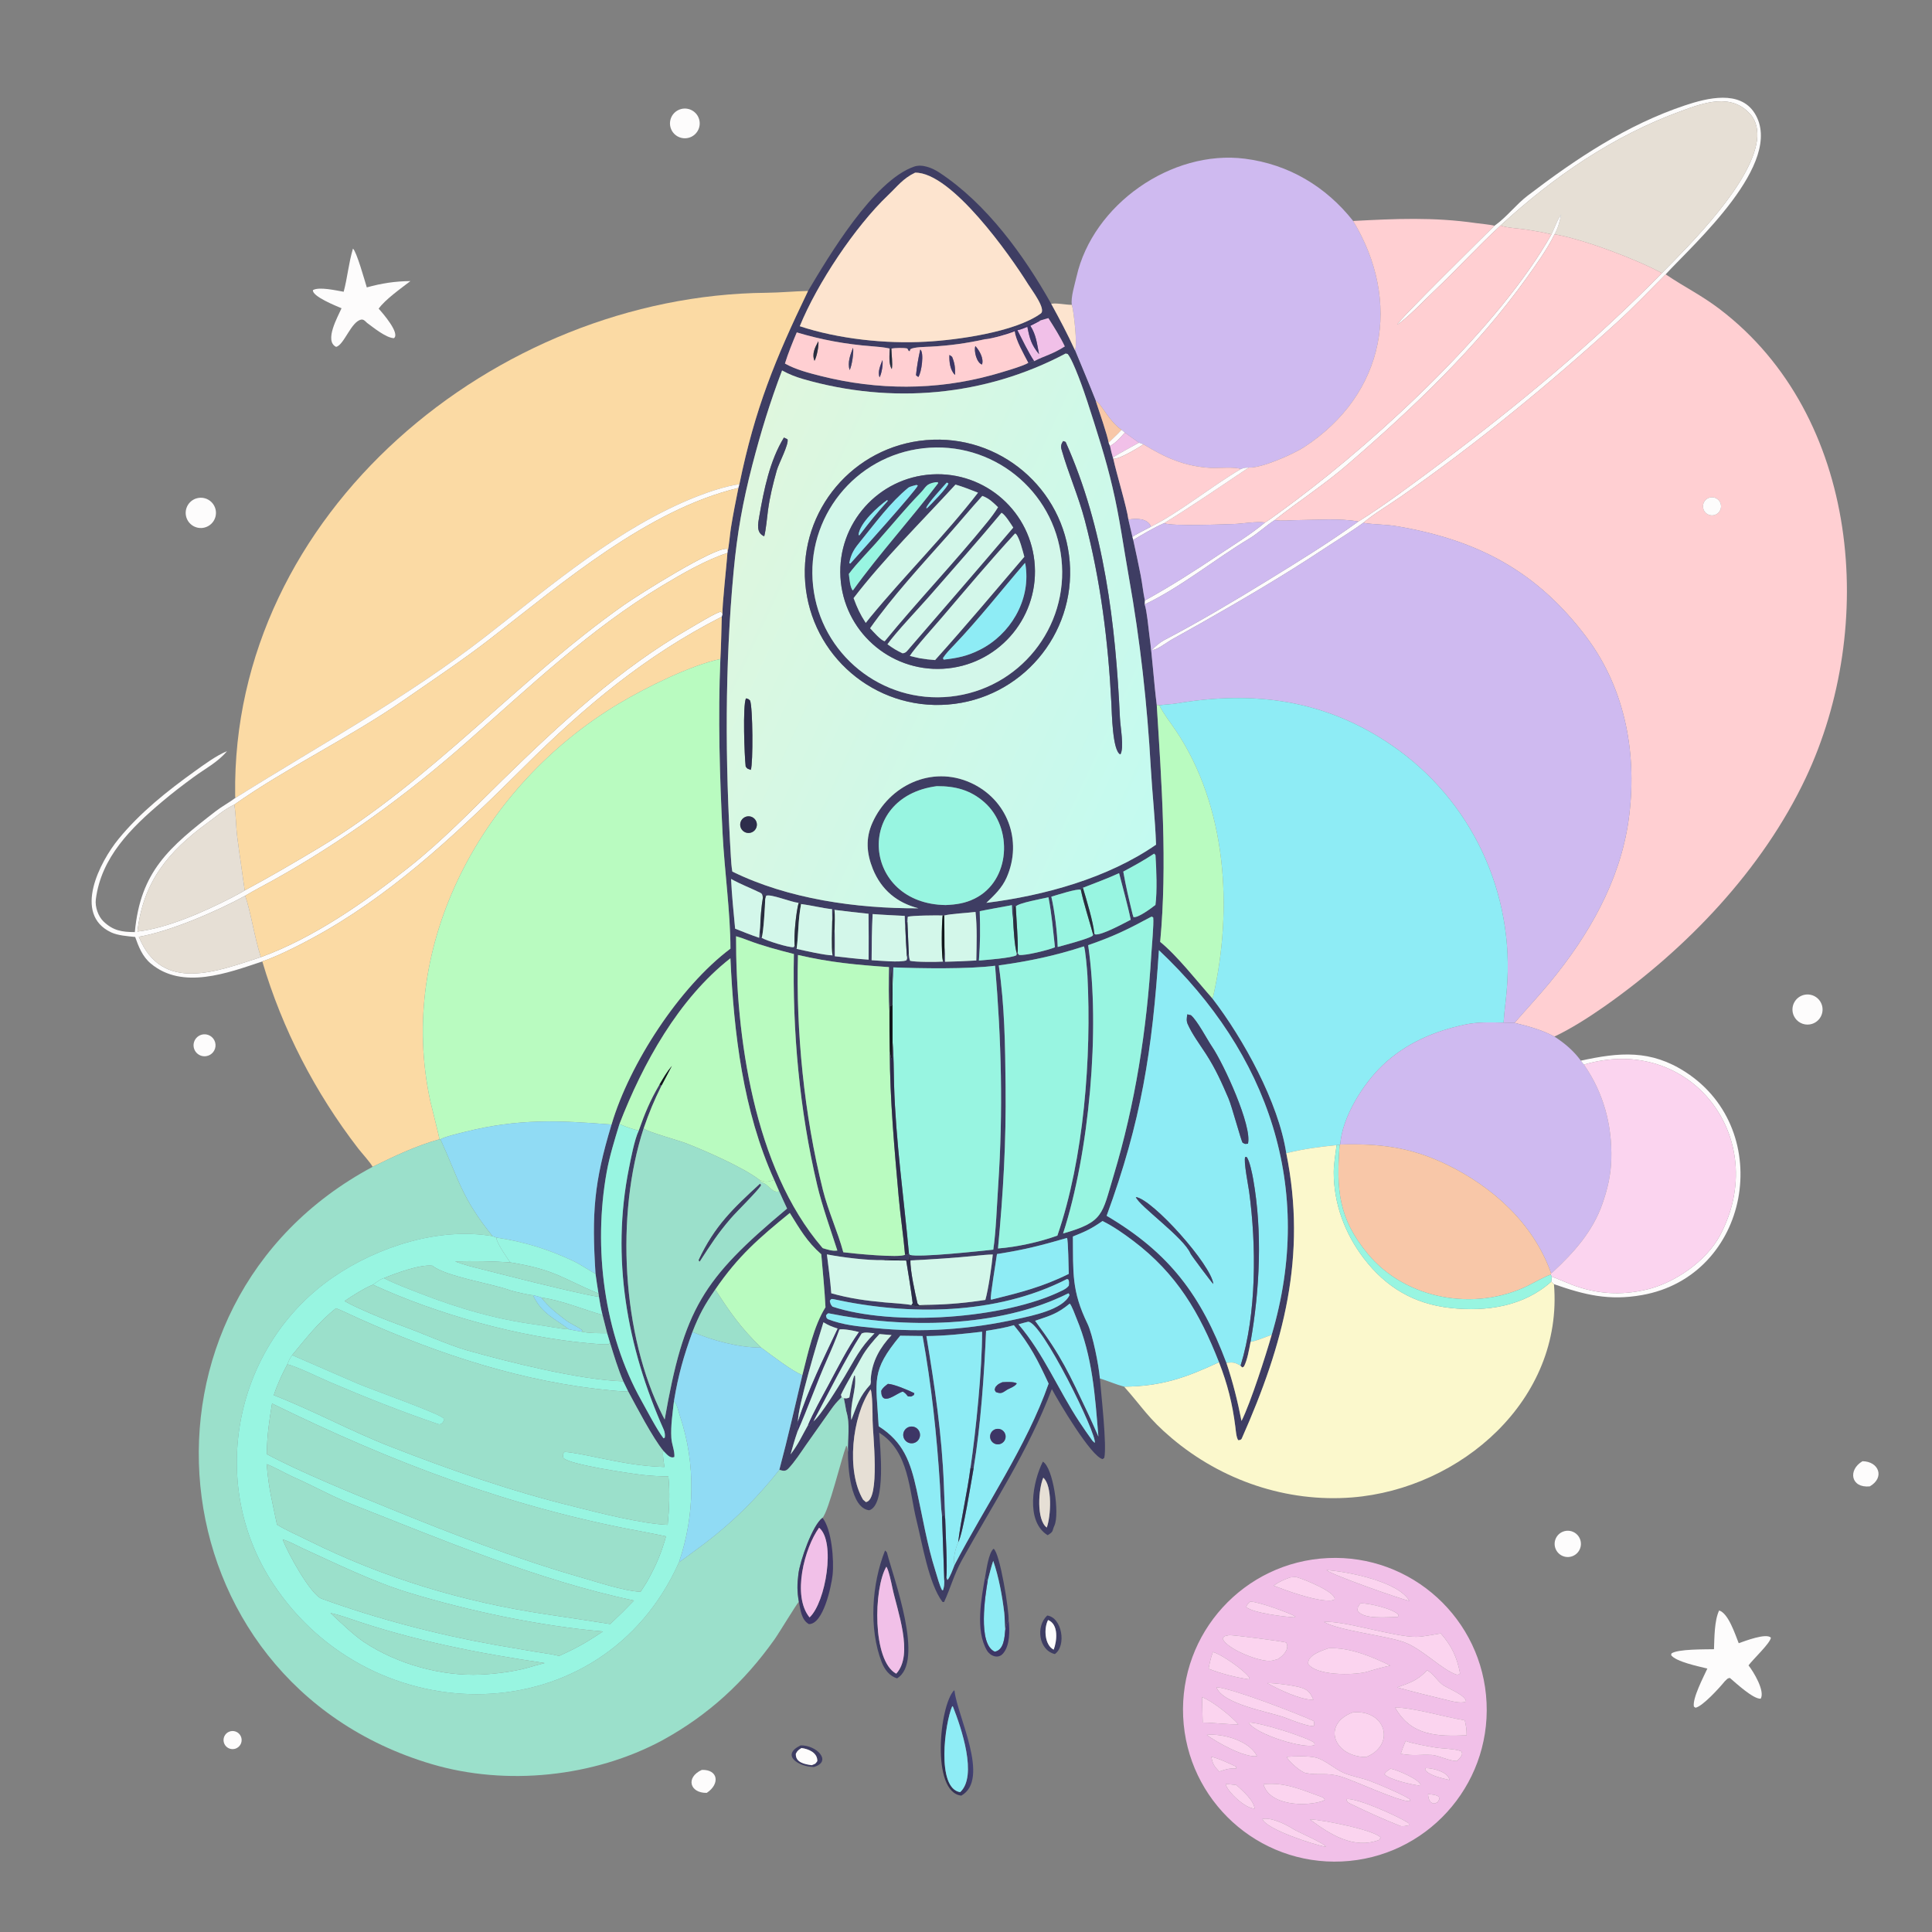 <svg width="1024" height="1024" viewBox="0 0 1024 1024" fill="none" xmlns="http://www.w3.org/2000/svg">
<rect x="0" y="0" width="1024" height="1024" fill="#808080" stroke="none"/>
<path d="M792.096 119.646L792.805 119.143C798.667 114.89 803.842 108.147 809.619 103.756C835.315 84.131 862.236 66.145 893.11 55.842C904.971 51.883 922.242 47.613 930.024 60.045C946.368 86.153 897.152 129.775 882.833 145.398C874.409 153.847 865.829 162.853 857.027 170.872C820.715 203.956 782.618 235.182 742.334 263.318C736.045 267.71 728.319 272.262 722.533 277.105C716.43 281.611 708.211 286.596 701.767 290.869C680.485 304.979 658.626 317.769 636.443 330.356L620.829 339.094C618.853 340.22 612.365 345.103 610.609 344.412C611.8 342.973 615.028 340.338 616.714 339.457C635.156 329.827 653.87 318.679 671.556 307.822C687.993 297.733 704.419 287.588 719.961 276.41C733.058 268.38 752.259 253.982 764.44 244.838C804.596 214.694 845.684 180.699 880.84 144.759C897.234 128.212 928.189 97.062 931.271 74.227C931.846 69.401 931.063 64.312 927.742 60.573C917.55 49.101 903.134 54.451 891.182 58.799C854.999 71.963 823.468 93.643 795.281 119.531C783.38 130.498 771.599 143.407 759.763 154.568C754.575 159.46 746.195 168.385 740.5 172.121C741.155 169.752 786.704 125.021 792.096 119.646Z" fill="#FDFCFC"/>
<path d="M795.281 119.534C823.468 93.646 854.999 71.966 891.182 58.802C903.134 54.454 917.55 49.104 927.742 60.576C931.063 64.314 931.846 69.404 931.271 74.23C928.189 97.065 897.234 128.215 880.84 144.762C867.266 137.368 839.16 126.766 823.949 124.168C825.904 120.704 826.576 117.59 827.474 113.784C825.345 116.533 823.971 120.809 822.309 124.204C817.86 123.086 813.1 122.347 808.568 121.629C804.39 120.966 799.196 120.883 795.281 119.534Z" fill="#E6DFD5"/>
<path d="M365.165 72.988C362.428 73.778 359.479 73.029 357.449 71.031C355.42 69.033 354.627 66.095 355.374 63.347C356.121 60.599 358.293 58.467 361.055 57.772C365.225 56.721 369.468 59.208 370.589 63.36C371.71 67.511 369.297 71.796 365.165 72.988Z" fill="#FDFCFC"/>
<path d="M568.107 161.568C567.42 157.721 569.679 150.623 570.585 146.615C579.214 108.43 620.937 79.193 659.773 84.111C683.01 87.054 702.787 98.858 717.199 117.118C742.973 159.679 734.507 208.743 691.205 236.984C685.432 240.749 668.396 248.28 661.867 247.82C659.828 247.947 659.444 247.878 657.608 248.645C655.257 247.298 645.119 248.205 641.634 247.993C627.745 247.145 617.8 242.682 606.081 235.519L603.658 234.637L596.193 229.283L594.421 227.83C587.439 222.933 584.326 214.678 580.741 212.403C577.217 203.465 573.382 194.431 569.713 185.534C571.245 183.483 569.079 164.465 568.107 161.568Z" fill="#CFBAF0"/>
<path d="M428.282 154.212C438.984 136.269 462.874 95.758 484.534 88.296C488.844 86.811 494.237 89.056 497.964 91.515C522.993 108.034 542.738 135.361 557.173 161.032C561.872 169.604 565.613 176.649 569.714 185.533C573.383 194.43 577.218 203.464 580.742 212.402C582.096 216.489 587.188 231.31 587.606 234.669L588.33 236.403C588.804 238.535 589.198 240.421 589.853 242.515L590.081 243.159C591.749 250.917 597.301 269.152 598.083 275.398L600.221 284.606L600.643 286.189C602.01 292.456 603.382 298.717 604.606 305.015C605.438 309.296 605.905 314.068 606.815 318.26L606.713 320.336C607.954 324.17 608.608 332.29 609.166 336.439C610.814 348.688 611.554 361.442 613.103 373.651C615.691 415.187 618.773 457.791 614.921 499.219C623.813 506.389 634.635 520.225 642.594 529.194C658.991 550.489 677.652 584.314 681.745 611.187C692.796 665.77 680.407 712.315 658.206 762.335C657.775 763.305 657.118 763.235 656.302 763.344C655.255 761.991 654.994 758.117 654.754 756.215C653.211 743.98 650.6 733.548 646.085 722.009C635.872 695.902 623.701 675.087 600.667 657.702C595.553 653.842 590.115 650.002 584.358 647.166C578.313 651.356 575.522 652.62 568.652 655.368C568.846 674.575 567.926 684.137 576.37 701.537C579.16 707.286 582.415 723.724 582.96 730.594C583.583 738.49 586.785 766.516 585.271 772.719L584.433 773.356C578.352 772.149 561.08 742.922 557.5 736.243C544.977 769.135 526.93 796.161 509.892 826.8C505.532 834.641 503.832 841.703 500.376 849.105L499.547 849.064C492.265 839.484 488.768 817.884 485.813 806.023C481.75 789.716 481.94 769.37 465.966 759.337C466.464 766.297 469.825 797.725 460.7 800.475C450.675 799.332 449.359 777.313 449.449 769.583C449.176 762.322 450.782 755.123 448.493 747.78C448.574 748.042 447.146 739.999 447.17 741.104C448.726 741.169 448.779 741.299 450.169 740.69C450.916 737.018 451.531 732.477 452.781 729.087L453.176 729.172C453.963 737.025 450.489 742.779 451.198 752.628C454.361 744.622 455.454 740.211 461.313 733.822C461.829 731.722 461.411 732.328 461.524 730.768C462.206 721.344 466.503 714.148 472.555 707.625L466.143 707.079C463.311 710.048 458.917 715.185 456.633 719.451C453.622 725.076 448.561 733.268 445.74 739.263C445.854 739.691 445.968 740.118 446.083 740.545C443.065 743.554 442.532 744.171 439.951 747.804L427.21 765.848C424.256 770.091 421.412 774.576 417.866 778.367C416.303 780.037 414.983 779.589 413.059 779.028C417.619 761.979 421.227 745.931 425.273 728.805C428.239 717.205 431.248 702.903 437.524 692.87C437.062 683.703 436.097 673.97 435.287 664.787C427.608 658.032 423.982 651.481 418.616 642.896C402.252 656.26 391.27 665.666 379.109 683.468C373.466 691.551 370.595 696.786 367.012 705.988C362.386 718.671 359.456 729.007 357.241 742.454C356.51 748.829 355.446 755.698 355.83 762.095C356.044 765.674 357.678 768.915 357.438 772.218C355.18 773.265 353.198 770.591 351.623 769.006C345.965 762.145 337.383 745.665 332.919 737.422L330.346 732.131C327.489 725.374 325.477 718.636 323.311 711.646L321.795 706.607L319.338 696.951C318.476 693.528 318.012 690.801 317.444 687.311L317.206 685.585C316.616 682.113 316.137 678.585 315.635 675.097C313.615 643.233 314.745 626.858 324.12 596.033C333.627 563.798 360.153 523.06 387.154 502.799C387.142 483.714 384.004 461.522 383.003 442.156C381.429 411.702 380.519 379.731 381.815 349.297C382.225 342.052 382.323 334.153 382.56 326.85L382.961 325.432C382.578 321.945 385.241 298.53 385.54 293.071L385.671 292.393C386.406 289.287 386.851 283.219 387.411 279.72C388.558 272.562 389.938 265.716 391.364 258.604L391.891 256.642C400.145 216.518 410.852 190.381 428.282 154.212ZM551.594 169.804C548.2 169.624 529.319 179.064 522.262 178.912L522.018 179.81C512.326 181.955 503.123 183.219 493.224 183.735C490.685 183.868 484.514 183.882 482.556 185.064C482.447 185.159 482.235 186.052 482.203 186.149L481.606 186.018L480.907 184.72C479.153 184.263 474.184 184.359 472.445 184.781L471.612 184.735C468.462 184.036 465.08 183.756 461.86 183.508C448.271 182.46 435.381 180.104 422.309 176.18C420.092 181.446 417.717 187.212 416.04 192.677C421.662 195.879 428.997 197.764 435.339 199.353C465.123 206.817 495.916 206.951 525.595 198.839C529.084 197.885 542.565 194.047 545.009 192.29C546.436 191.684 546.642 191.393 548.11 191.409C554.175 188.312 557.634 187.895 564.366 183.606C562.228 179.036 558.362 172.815 555.649 168.618L551.594 169.804ZM573.95 470.55L572.868 471.583C571.004 470.864 560.145 474.407 557.229 475.259C558.973 482.795 560.361 494.03 560.606 501.917C563.898 501.013 576.954 497.595 579.118 495.969L579.358 495.295L579.958 494.669L580.414 495.241C583.675 495.937 595.71 489.329 599.293 487.495C597.827 480.097 595.01 470.277 593.136 462.793C587.09 465.585 580.201 468.102 573.95 470.55ZM404.34 475.908C403.963 474.32 404.183 473.779 402.83 473.12C397.593 470.571 392.603 468.715 387.491 465.864C387.872 474.422 388.846 483.628 389.633 492.208C393.955 493.944 397.95 495.539 402.372 497.047C402.498 495.425 402.616 492.868 402.952 491.346C403.019 493.105 402.872 495.672 403.73 497.077C405.983 498.519 418.301 502.385 420.708 502.026L421.177 501.051C422.185 501.94 421.307 501.784 422.222 502.926C426.381 503.855 437.151 506.301 441.243 506.362C442.721 503.202 441.204 495.531 442.371 492.609C442.522 497.287 442.46 502.141 442.464 506.833C448.465 507.521 454.355 508.241 460.387 508.633C460.463 500.51 460.401 492.438 460.336 484.318C454.316 483.733 448.304 482.97 442.298 482.244L441.762 482.551C441.587 484.344 441.452 486.555 441.087 488.277L441.015 481.889C435.578 481.295 430.106 479.854 424.581 479.161L423.303 478.543C419.147 478.152 408.498 473.686 406.092 474.771L405.581 476.628C405.427 475.054 405.604 475.186 404.935 473.848L404.34 475.908ZM538.371 480.46L537.523 480.088C536.649 481.918 537.424 484.766 536.974 487.557C536.509 484.55 536.436 482.769 536.328 479.746C530.769 480.819 524.766 481.799 519.283 482.953C519.553 492.602 519.595 499.46 518.842 509.115C522.278 508.784 536.42 507.778 538.748 506.27L538.873 505.071L539.294 505.055L540.105 506.139C543.308 506.603 555.846 503.518 559.153 502.077C558.008 492.159 557.577 485.688 555.719 475.587C552.429 476.328 539.756 478.597 538.371 480.46ZM499.618 485.229C497.69 485.083 482.555 485.218 481.137 485.942C481.048 486.983 480.981 487.7 480.955 488.745L480.27 488.52C479.993 490.01 479.954 490.661 479.86 492.144C479.687 489.826 479.514 487.78 479.52 485.445C473.906 485.143 468.102 484.909 462.511 484.469C462.089 492.791 462.015 500.586 461.977 508.928C465.759 509.118 477.307 510.287 480.4 509.005C480.9 507.741 480.842 508.207 480.669 506.891L481.68 505.594C481.863 507.241 481.863 507.643 482.363 509.259C485.15 509.947 496.376 509.923 499.779 509.673C500.438 508.295 500.479 503.239 500.586 501.306C500.959 503.868 500.861 507.107 500.877 509.746C506.525 509.608 511.816 509.435 517.463 509.077C517.619 500.863 517.969 491.451 517.035 483.331C512.608 483.89 504.165 484.281 500.446 485.23L499.618 485.229ZM473.069 522.176C472.898 520.323 472.735 514.649 472.273 513.374C471.561 520.149 471.554 526.583 471.646 533.367L471.425 536.754C470.866 529.431 471.077 520.027 471.176 512.589C453.798 511.39 439.915 510.108 422.94 506.157C421.814 546.9 426.241 591.01 436.148 630.667C438.996 642.069 444.079 652.915 446.967 663.721C451.773 664.353 476.896 666.86 479.694 665.019L481.001 664.971L481.743 664.138L482.191 665.097C486.665 666.653 520.132 663.028 526.461 662.329C527.866 653.231 528.422 637.905 529.061 628.379C531.724 588.663 530.739 551.462 527.421 511.86C513.545 513.718 487.643 513.284 473.492 512.74C473.463 516.182 473.37 518.752 473.069 522.176ZM338.532 599.262C341.835 589.917 344.559 583.313 349.539 574.825L350.686 575.254C346.537 583.644 344.214 589.253 341.137 598.095C326.222 643.664 329.557 707.743 351.357 750.561L352.294 752.366C362.556 693.794 372.188 678.149 417.168 640.567C415.768 637.528 414.309 634.442 412.964 631.386L410.369 625.431C393.817 588.811 388.95 547.624 387.134 507.899C359.574 529.491 340.741 563.694 328.323 595.755C325.774 604.097 323.055 612.84 321.536 621.311C314.381 661.227 320.021 706.762 339.979 742.377C342.841 747.484 348.301 758.033 351.676 762.314L352.341 761.997C352.584 760.676 352.347 758.982 351.814 757.786C332.245 713.88 323.814 666.68 333.359 619.17C334.372 614.128 336.274 603.99 338.532 599.262ZM468.173 667.912C459.725 668.077 446.6 666.475 438.278 664.855C439.104 671.431 440.111 678.879 440.599 685.469C450.51 688.233 458.765 689.344 468.931 690.295C472.409 690.621 480.097 691.037 483.093 691.711C485.275 692.825 493.072 692.521 495.76 692.286C493.197 692.231 489.659 692.235 487.223 691.792C489.25 691.567 491.474 691.589 493.53 691.547C503.193 691.35 512.696 690.476 522.254 688.983C523.861 683.423 525.679 670.689 526.195 664.907C523.436 664.963 520.559 665.242 517.805 665.524C506.045 666.727 494.357 667.473 482.556 668.065C482.507 667.473 482.344 666.713 482.237 666.111L481.616 665.977L481.382 667.711C477.702 667.368 471.633 666.685 468.173 667.912ZM444.003 704.178C440.576 703.012 439.599 702.698 436.437 700.846C433.833 709 422.476 746.737 422.964 753.448C422.609 755.261 421.949 757.246 422.671 758.832C421.233 762.941 420.192 766.658 419.032 770.834C423.554 764.777 424.744 761.526 428.261 755.355L428.985 755.505C429.676 754.702 430.331 753.933 431.168 753.277C434.875 750.549 444.683 734.489 447.497 729.828C453.057 720.619 455.615 714.532 463.5 706.672C461.347 706.529 458.369 705.83 456.698 706.799L455.85 705.642L455.285 706.032C453.701 705.486 446.372 704.057 444.886 704.716L444.003 704.178ZM674.021 707.497C697.113 629.617 672.258 558.335 614.246 503.622C610.781 556.803 604.881 594.452 586.54 644.394C620.013 664.153 636.618 686.681 650.021 722.336C653.427 732.407 655.993 742.713 658.026 753.143C662.982 743.221 670.956 718.141 674.021 707.497ZM514.375 777.997C517.278 758.107 520.547 725.836 520.531 705.838C510.073 707.03 501.511 708.023 491.018 708.157C495.397 734.425 499.278 760.618 500.278 787.243C500.501 793.175 500.755 799.112 500.984 805.044C500.462 803.469 500.827 803.564 499.867 802.844L499.309 803.855C498.592 798.579 498.528 792.561 498.194 787.199C496.568 761.067 493.658 733.878 488.981 708.114L477.126 707.957C461.443 726.929 464.319 731.214 465.717 755.933C478.866 764.292 482.558 774.81 485.855 789.745C489.018 804.073 491.324 818.524 495.791 832.593C496.732 835.556 497.915 840.254 499.345 842.858L499.847 842.783C500.477 840.611 500.438 840.227 500.5 837.919C500.816 837.429 501.304 836.37 501.587 835.804C501.749 836.48 501.911 836.794 502.172 837.438C503.536 835.958 505.071 831.576 505.921 829.464C522.099 798.387 544.21 766.422 555.791 733.332C550.116 721.114 545.992 712.826 537.371 702.373C532.566 703.79 527.585 704.617 522.644 705.368C521.682 728.106 519.811 755.568 516.074 778L514.375 777.997ZM485.039 91.517C478.602 94.607 475.726 98.681 470.653 103.509C453.254 120.067 433.087 150.308 423.903 172.897C444.216 179.633 469.493 182.339 490.877 181.097C506.705 180.252 537.874 176.14 551.618 166.171C554.674 163.954 546.813 153.675 544.944 150.672C535.474 135.459 504.342 91.229 485.039 91.517ZM564.797 187.387C521.904 210.127 472.552 214.385 425.776 200.937C421.881 199.817 418.06 198.339 414.52 196.356C408.101 213.22 403.225 229.16 398.713 246.603C393.624 266.276 390.73 282.608 388.843 302.776C384.132 353.124 384.351 403.706 387.381 454.154C387.53 456.735 387.71 459.409 388.152 461.943C417.743 476.498 454.015 481.577 486.785 481.418C475.336 478.471 467.159 471.647 462.646 460.637C459.306 452.311 458.659 444.381 462.426 436.004C471.335 416.197 493.747 405.662 514.221 414.766C533.889 423.513 542.209 445.549 533.51 465.188C531.031 470.738 527.12 474.379 522.798 478.527C553.49 474.689 587.142 465.424 612.73 447.697C612.271 434.013 610.712 420.575 609.949 407.015C608.036 373.052 604.317 339.46 598.336 305.969C595.503 290.103 593.38 273.973 589.629 258.234C586.254 243.486 580.927 227.08 576.255 212.671C574.575 207.491 569.007 191.354 565.868 187.604L564.797 187.387ZM496.529 416.681C452.507 422.423 457.168 479.127 501.226 479.693C506.869 479.435 511.523 478.793 516.648 476.241C535.676 466.766 536.983 438.739 521.805 425.272C514.392 418.695 506.249 416.619 496.529 416.681ZM611.728 452.442C605.945 456.239 601.441 458.67 595.365 461.963C596.723 469.804 598.362 476.62 600.251 484.374L600.759 486.074C603.217 486.623 610.203 481.348 612.412 479.632C613.373 472.495 612.924 460.482 612.429 453.243L611.728 452.442ZM610.218 485.889C597.407 492.754 590.597 496.152 576.748 500.962C583.276 545.461 577.33 610.985 563.459 653.771C585.024 647.636 584.014 643.754 590.168 623.342C601.707 585.066 607.84 545.755 610.208 505.882C610.445 501.771 611.604 489.909 611.233 486.305C610.466 485.823 610.827 485.88 610.218 485.889ZM390.131 496.225C389.953 548.557 399.384 618.758 435.752 661.19C435.874 661.312 435.995 661.434 436.117 661.556C438.761 662.316 441.069 663.203 443.817 662.81C440.334 652.049 435.678 638.941 433.12 628.109C423.71 588.263 419.968 546.464 420.776 505.636C412.487 503.521 404.31 501.397 396.313 498.337C394.3 497.567 392.205 496.798 390.131 496.225ZM574.484 501.602C559.109 506.614 545.382 509.471 529.376 511.69C532.528 533.465 532.744 553.749 532.986 575.527C533.314 605.133 531.751 632.306 528.953 661.714C538.744 660.991 551.063 658.296 560.437 654.897C574.516 614.004 578.565 560.315 576.369 517.172C576.247 514.772 575.246 502.561 574.484 501.602ZM565.538 656.136C551.109 660.277 543.345 662.323 528.414 664.666C527.932 668.396 524.715 687.366 525.157 688.657L525.394 688.856C540.526 685.106 552.387 682.173 566.477 675.181C566.382 672.595 566.191 657.329 565.538 656.136ZM565.429 677.964C528.051 697.068 481.71 697.339 441.556 688.544C440.429 688.297 440.303 688.812 439.82 689.503C440.244 691.216 440.139 691.181 441.221 692.537C473.129 703.087 532.335 699.165 562.927 684.039C564.464 683.279 565.426 682.743 566.507 681.423C566.578 680.089 566.83 679.085 566.1 678.039L565.429 677.964ZM566.194 685.515C529.191 704.051 479.056 704.162 439.319 696.104C438.685 695.975 438.216 696.734 437.811 697.152C438.123 698.656 437.744 698.041 438.709 699.154C447.23 702.422 454.64 702.952 463.606 703.875C488.962 706.484 514.424 704.601 539.276 699.067C546.747 697.404 563.31 694.18 566.851 686.467L566.528 685.636L566.194 685.515ZM566.975 690.928C560.469 696.301 556.715 697.314 548.625 700.035C562.787 719.05 566.651 728.028 576.763 749.323C578.58 753.332 580.44 757.361 582.172 761.404C580.364 739.53 579.103 719.174 570.547 698.703C569.909 697.176 568.043 691.915 566.975 690.928ZM544.856 700.562C543.385 700.953 541.189 701.459 539.806 701.912C553.158 717.484 560.877 736.595 572.1 753.631C574.327 757.01 576.671 760.342 579.034 763.625L580.21 764.748C581.948 761.172 551.962 699.854 544.856 700.562ZM461.402 736.423C451.566 750.762 448.419 779.766 457.467 794.87L458.932 796.128C466.705 795.135 462.51 759.258 462.488 752.742C462.478 750.06 462.457 738.115 461.402 736.423Z" fill="#3E3D63"/>
<path d="M423.902 172.897C433.086 150.308 453.253 120.067 470.652 103.509C475.725 98.682 478.601 94.607 485.038 91.517C504.341 91.229 535.473 135.459 544.943 150.672C546.812 153.675 554.673 163.954 551.617 166.171C537.873 176.14 506.704 180.252 490.876 181.097C469.492 182.339 444.215 179.633 423.902 172.897Z" fill="#FDE4CF"/>
<path d="M822.311 124.201C823.973 120.806 825.347 116.53 827.476 113.781C826.578 117.587 825.906 120.701 823.951 124.165C820.233 131.892 814.183 140.259 809.158 147.298C782.823 184.19 748.492 216.642 714.265 246.179C701.897 256.851 688.224 265.723 675.59 275.666C671.014 278.611 666.596 282.802 662.195 285.433C644.35 296.101 625.418 311.565 606.713 320.335L606.815 318.259C620.468 310.754 633.02 302.684 645.95 294.047C654.255 288.5 662.843 283.332 670.548 276.907C673.343 275.262 683.796 267.433 687.005 265.024C732.161 231.123 794.885 172.959 822.311 124.201Z" fill="#FDFCFC"/>
<path d="M717.199 117.119C739.58 115.933 759.67 114.995 782.2 118.231C784.662 118.585 790.018 119.05 792.097 119.649C786.705 125.024 741.156 169.755 740.501 172.124C746.196 168.388 754.576 159.463 759.764 154.571C771.6 143.41 783.381 130.501 795.282 119.534C799.197 120.883 804.391 120.966 808.569 121.629C813.101 122.347 817.861 123.086 822.31 124.204C794.884 172.962 732.16 231.126 687.004 265.027C683.795 267.436 673.342 275.265 670.547 276.91C665.594 276.262 658.406 277.609 653.907 277.737C647.345 277.923 621.771 279.032 616.961 277.305C632.113 268.039 647.065 257.707 661.867 247.821C668.396 248.281 685.432 240.75 691.205 236.985C734.507 208.744 742.973 159.68 717.199 117.119Z" fill="#FFCFD2"/>
<path d="M675.59 275.669C688.224 265.726 701.897 256.854 714.265 246.182C748.492 216.645 782.823 184.193 809.158 147.301C814.183 140.262 820.233 131.895 823.951 124.168C839.162 126.766 867.268 137.368 880.842 144.762C845.686 180.702 804.598 214.697 764.442 244.841C752.261 253.985 733.06 268.383 719.963 276.413C710.352 274.604 697.695 275.611 687.831 275.671C683.849 275.696 679.489 276.268 675.59 275.669Z" fill="#FFCFD2"/>
<path d="M182.153 154.633C184.218 146.926 184.673 139.977 187.074 131.758C189.064 133.477 193.291 148.736 194.408 152.328C202.404 150.123 209.285 149.067 217.532 148.977C212.513 152.862 204.192 158.702 200.698 163.607C202.759 165.864 212.201 176.687 208.793 179.245C204.595 179.085 197.99 173.654 194.522 171.116C193.689 170.312 192.725 169.173 191.482 169.393C186.121 170.342 182.315 182.98 178.126 183.843C171.722 180.688 179.042 167.901 181.022 163.378C178.21 162.186 165.376 157.082 165.861 153.765C169.162 151.869 178.057 153.938 182.153 154.633Z" fill="#FDFCFC"/>
<path d="M722.533 277.105C728.319 272.262 736.045 267.71 742.334 263.318C782.618 235.182 820.715 203.956 857.027 170.872C865.829 162.853 874.409 153.847 882.833 145.398L883.324 145.735C893.007 152.271 901.726 156.414 911.478 163.839C985.882 220.489 994.961 332.23 957.037 412.416C934.095 460.925 894.096 502.721 850.558 533.3C842.566 538.912 832.677 545.262 823.86 549.406C817.233 545.817 810.006 543.906 802.752 542.135C808.973 534.952 815.563 527.879 821.566 520.612C841.907 495.989 858.563 467.057 863.142 434.966C867.99 400.99 861.858 365.765 841.001 337.904C814.676 302.737 783.217 286.23 740.559 278.94C734.3 277.87 728.692 278.082 723.009 277.185L722.533 277.105ZM906.633 263.64C904.875 263.928 903.422 265.166 902.861 266.857C902.3 268.547 902.723 270.409 903.959 271.69C905.195 272.972 907.041 273.462 908.75 272.961C911.179 272.251 912.635 269.773 912.074 267.305C911.514 264.838 909.13 263.232 906.633 263.64Z" fill="#FFCFD2"/>
<path d="M124.757 422.92C124.631 421.969 124.653 422.33 124.638 421.239C122.65 271.768 262.766 156.55 406.103 155.179C413.544 155.108 420.905 154.369 428.28 154.215C410.85 190.384 400.143 216.521 391.889 256.645C384.972 257.552 375.603 260.671 368.946 263.309C327.768 279.629 292.279 310.182 257.751 337.069C215.735 369.787 169.556 394.773 124.757 422.92Z" fill="#FBDAA4"/>
<path d="M557.172 161.033C559.664 160.43 565.049 161.598 568.107 161.568C569.079 164.465 571.245 183.483 569.713 185.534C565.612 176.65 561.871 169.605 557.172 161.033Z" fill="#FDE4CF"/>
<path d="M551.593 169.803L555.648 168.617C558.361 172.814 562.227 179.035 564.365 183.605C557.633 187.894 554.174 188.311 548.109 191.408C545.079 186.809 541.777 180.01 539.242 175.009C540.872 174.784 542.943 173.833 544.521 173.203C545.76 179.509 546.59 182.671 550.712 187.724C549.618 182.172 549.191 177.432 546.108 172.688C548.039 171.764 549.727 170.832 551.593 169.803Z" fill="#F1C0E8"/>
<path d="M522.018 179.809L522.262 178.911C529.319 179.063 548.2 169.623 551.594 169.803C549.728 170.832 548.04 171.764 546.109 172.688C549.192 177.432 549.619 182.172 550.713 187.724C546.591 182.671 545.761 179.509 544.522 173.203C542.944 173.833 540.873 174.784 539.243 175.009C541.778 180.01 545.08 186.809 548.11 191.408C546.642 191.392 546.436 191.683 545.009 192.289C542.669 187.762 538.359 180.37 537.824 175.575C534.631 177.029 525.422 179.567 522.018 179.809Z" fill="#3D3666"/>
<path d="M522.017 179.812C525.421 179.57 534.63 177.032 537.823 175.578C538.358 180.373 542.668 187.765 545.008 192.292C542.564 194.049 529.083 197.887 525.594 198.841C495.915 206.953 465.122 206.819 435.338 199.355C428.996 197.766 421.661 195.881 416.039 192.679C417.716 187.214 420.091 181.448 422.308 176.182C435.38 180.106 448.27 182.462 461.859 183.51C465.079 183.758 468.461 184.038 471.611 184.737C471.474 187.858 470.928 192.991 472.673 195.623C473.23 192.731 472.505 188.014 472.444 184.783C474.183 184.361 479.152 184.265 480.906 184.722L481.605 186.02L482.202 186.151C482.234 186.054 482.446 185.161 482.555 185.066C484.513 183.884 490.684 183.87 493.223 183.737C503.122 183.221 512.325 181.957 522.017 179.812ZM433.739 180.874C431.968 184.149 430.189 187.555 431.704 191.251C432.919 189.085 434.112 183.056 433.739 180.874ZM516.96 183.441C516.094 185.98 517.612 192.285 520.49 193.2C521.55 190.047 519.072 185.679 516.96 183.441ZM452.114 184.342C450.658 188.185 449.134 191.946 450.302 196.158C451.491 194.178 452.64 186.443 452.114 184.342ZM487.761 185.25C486.742 189.785 485.95 194.257 485.502 198.888L486.721 199.822C488.427 197.587 489.909 186.827 487.761 185.25ZM503.213 188.125C503.045 191.549 503.538 196.266 506.198 198.731C506.27 194.843 506.098 192.751 504.641 189.15C504.218 188.834 503.653 188.374 503.213 188.125ZM467.705 190.857C466.586 193.941 465.11 196.915 466.173 200.029C467.32 198.004 468.125 192.958 467.705 190.857Z" fill="#FFCFD2"/>
<path d="M431.705 191.248C430.19 187.552 431.969 184.146 433.74 180.871C434.113 183.053 432.92 189.082 431.705 191.248Z" fill="#292E3F"/>
<path d="M520.489 193.2C517.611 192.285 516.093 185.98 516.959 183.441C519.071 185.679 521.549 190.047 520.489 193.2Z" fill="#3D3666"/>
<path d="M450.301 196.156C449.133 191.944 450.657 188.183 452.113 184.34C452.639 186.441 451.49 194.176 450.301 196.156Z" fill="#3E3D63"/>
<path d="M471.611 184.734L472.444 184.78C472.505 188.011 473.23 192.728 472.673 195.62C470.928 192.988 471.474 187.855 471.611 184.734Z" fill="#292E3F"/>
<path d="M486.721 199.822L485.502 198.888C485.95 194.257 486.742 189.785 487.761 185.25C489.909 186.827 488.427 197.587 486.721 199.822Z" fill="#3D3666"/>
<path d="M414.519 196.356C418.059 198.339 421.88 199.817 425.775 200.937C472.551 214.385 521.903 210.127 564.796 187.387L565.867 187.604C569.006 191.354 574.574 207.491 576.254 212.671C580.926 227.08 586.253 243.486 589.628 258.234C593.379 273.973 595.502 290.103 598.335 305.969C604.316 339.46 608.035 373.052 609.948 407.015C610.711 420.575 612.27 434.013 612.729 447.697C587.141 465.424 553.489 474.689 522.797 478.527C527.119 474.379 531.03 470.738 533.509 465.188C542.208 445.549 533.888 423.513 514.22 414.766C493.746 405.662 471.334 416.197 462.425 436.004C458.658 444.381 459.305 452.311 462.645 460.637C467.158 471.647 475.335 478.471 486.784 481.418C454.014 481.577 417.742 476.498 388.151 461.943C387.709 459.409 387.529 456.735 387.38 454.154C384.35 403.706 384.131 353.124 388.842 302.776C390.729 282.608 393.623 266.276 398.712 246.603C403.224 229.16 408.1 213.22 414.519 196.356ZM415.499 231.911C407.958 244.251 404.94 259.461 402.449 273.57C401.723 277.683 400.7 282.453 405.053 284.242C405.991 280.858 406.519 274.365 407.033 270.576C408.043 263.134 409.704 256.523 411.703 249.334C412.717 245.688 418.197 235.501 417.403 232.841C416.771 232.529 416.137 232.208 415.499 231.911ZM490.909 233.268C452.327 236.555 423.663 270.418 426.794 309.013C429.924 347.609 463.67 376.409 502.277 373.436C541.108 370.445 570.11 336.462 566.962 297.645C563.814 258.827 529.714 229.962 490.909 233.268ZM563.49 233.767C562.512 235.198 562.132 236.459 562.612 238.159C566.245 250.972 571.572 262.829 574.975 275.774C583.345 307.61 587.374 339.941 589.056 372.769C589.311 377.754 589.642 398.32 593.847 399.841C595.896 396.16 593.825 385.634 593.592 380.555C591.323 331.023 585.263 279.823 564.841 234.318C564.756 234.129 563.717 233.838 563.49 233.767ZM395.376 370.143C393.59 373.916 394.579 400.967 395.226 406.271C396.239 407.701 396.023 407.278 397.953 408.05C399.208 404.43 399.026 374.826 397.537 371.277C396.559 370.407 396.647 370.439 395.376 370.143ZM394.174 433.477C392.188 434.893 391.724 437.65 393.137 439.638C394.551 441.626 397.307 442.094 399.297 440.684C401.291 439.27 401.76 436.507 400.344 434.515C398.928 432.523 396.164 432.058 394.174 433.477Z" fill="url(#paint0_linear_2293_120026)"/>
<path d="M506.198 198.731C503.538 196.266 503.045 191.549 503.213 188.125C503.653 188.374 504.218 188.834 504.641 189.15C506.098 192.751 506.27 194.843 506.198 198.731Z" fill="#3D3666"/>
<path d="M466.173 200.027C465.11 196.913 466.586 193.939 467.705 190.855C468.125 192.956 467.32 198.002 466.173 200.027Z" fill="#3D3666"/>
<path d="M580.74 212.402C584.325 214.677 587.438 222.932 594.42 227.829C591.786 230.787 589.82 232.285 587.604 234.669C587.186 231.31 582.094 216.489 580.74 212.402Z" fill="#F8C7A8"/>
<path d="M594.422 227.828L596.193 229.281C593.735 231.965 591.551 234.638 588.329 236.402L587.605 234.668C589.821 232.284 591.788 230.786 594.422 227.828Z" fill="#FDFCFC"/>
<path d="M596.192 229.281L603.657 234.635C600.533 236.443 592.341 240.767 589.851 242.514C589.196 240.42 588.802 238.534 588.328 236.402C591.55 234.638 593.734 231.965 596.192 229.281Z" fill="#F1C0E8"/>
<path d="M405.053 284.241C400.7 282.452 401.723 277.682 402.449 273.569C404.94 259.46 407.958 244.25 415.499 231.91C416.137 232.207 416.771 232.528 417.403 232.84C418.197 235.5 412.717 245.687 411.703 249.333C409.704 256.522 408.043 263.133 407.033 270.575C406.519 274.364 405.991 280.857 405.053 284.241Z" fill="#3E3D63"/>
<path d="M502.277 373.438C463.67 376.411 429.924 347.611 426.794 309.015C423.663 270.42 452.327 236.557 490.909 233.27C529.714 229.964 563.814 258.829 566.962 297.647C570.11 336.464 541.108 370.447 502.277 373.438ZM489.396 237.589C453.134 241.655 426.999 274.295 430.96 310.568C434.922 346.841 467.486 373.07 503.771 369.213C540.203 365.34 566.562 332.614 562.585 296.193C558.607 259.772 525.805 233.507 489.396 237.589Z" fill="#3E3D63"/>
<path d="M593.846 399.844C589.641 398.323 589.31 377.757 589.055 372.772C587.373 339.944 583.344 307.613 574.974 275.777C571.571 262.832 566.244 250.975 562.611 238.162C562.131 236.462 562.511 235.201 563.489 233.77C563.716 233.841 564.755 234.132 564.84 234.321C585.262 279.826 591.322 331.026 593.591 380.558C593.824 385.637 595.895 396.163 593.846 399.844Z" fill="#3E3D63"/>
<path d="M589.852 242.516C592.342 240.769 600.534 236.445 603.658 234.637L606.081 235.519C603.089 237.407 593.274 243.525 590.08 243.16L589.852 242.516Z" fill="#FDFCFC"/>
<path d="M606.081 235.52C617.8 242.683 627.745 247.146 641.634 247.994C645.119 248.206 655.257 247.299 657.608 248.646C642.877 257.238 624.721 271.884 610.093 279.128C608.177 274.606 602.356 274.638 598.082 275.4C597.3 269.154 591.748 250.919 590.08 243.161C593.274 243.526 603.089 237.408 606.081 235.52Z" fill="#FFCFD2"/>
<path d="M503.77 369.21C467.485 373.067 434.921 346.838 430.959 310.565C426.998 274.292 453.133 241.652 489.395 237.586C525.804 233.504 558.606 259.769 562.584 296.19C566.561 332.611 540.202 365.337 503.77 369.21ZM493.889 251.444C465.498 253.138 443.834 277.489 445.454 305.884C447.073 334.279 471.367 356.007 499.766 354.461C528.271 352.91 550.097 328.507 548.471 300.006C546.845 271.506 522.385 249.744 493.889 251.444Z" fill="#D3F7EA"/>
<path d="M657.609 248.645C659.445 247.878 659.829 247.947 661.868 247.82C647.066 257.706 632.114 268.038 616.962 277.304C611.626 279.628 605.707 283.18 600.643 286.19L600.221 284.607C600.79 283.789 608.345 280.122 610.094 279.127C624.722 271.883 642.878 257.237 657.609 248.645Z" fill="#FDFCFC"/>
<path d="M499.766 354.462C471.367 356.008 447.073 334.28 445.454 305.885C443.834 277.49 465.498 253.139 493.889 251.445C522.385 249.745 546.845 271.507 548.471 300.007C550.097 328.508 528.271 352.911 499.766 354.462ZM495.746 255.602C490.562 256.55 491.098 257.969 487.534 261.619C480.408 268.914 473.939 276.853 467.176 284.478C462.237 290.425 454.226 298.293 449.913 304.185C450.215 306.434 450.537 311.564 452.041 312.962C466.432 293.014 482.581 275.451 497.218 256.134L497.046 255.557L495.746 255.602ZM501.795 255.804C499.734 258.129 491.506 266.97 490.907 269.286L491.376 269.332C493.204 267.558 502.573 258.102 502.659 256.143L501.795 255.804ZM485.753 257.026C484.746 257.271 482.175 257.879 481.4 258.518C471.714 266.494 464.209 276.917 456.31 286.583C452.965 290.677 451.108 293.204 450.123 298.549C450.325 298.588 450.526 298.628 450.727 298.667C454.26 294.73 485.788 259.692 486.456 257.32L485.753 257.026ZM506.432 256.844C488.765 276.119 468.284 296.301 452.422 317.016C454.389 322.309 455.787 325.385 458.868 330.148L461.181 327.23C479.119 305.426 501.529 283.008 518.361 261.13C514.492 259.643 510.397 257.963 506.432 256.844ZM520.638 262.841C514.379 269.726 508.296 277.101 502.053 284.124C488.615 299.24 472.81 316.423 461.18 332.981C462.681 334.577 466.961 339.556 468.93 339.846C486.561 318.344 505.818 298.24 523.339 276.646C525.359 274.157 527.301 271.568 528.981 268.836C526.302 266.243 524.226 264.153 520.638 262.841ZM470.258 265.012C465.352 268.512 455.68 277.12 455.037 283.5L455.496 283.724C460.834 276.729 464.586 272.053 470.511 265.506L470.258 265.012ZM530.831 271.781C518.272 286.835 505.241 301.525 492.351 316.27C487.078 322.301 474.409 335.614 470.381 341.474C473.608 343.785 474.789 344.525 478.345 346.263C480.182 346.149 480.813 344.982 482.31 343.251C500.6 322.106 518.941 300.939 537.04 279.63C535.712 277.631 532.816 272.828 530.831 271.781ZM537.984 282.778C524.779 297.127 512.084 312.213 499.417 327.06C495.675 331.446 484.722 343.587 482.236 347.652C483.947 348.055 485.83 348.546 487.535 348.889C490.537 349.372 492.582 349.632 495.621 349.847C511.901 331.735 527.124 313.608 542.917 295.101C542.044 291.97 540.407 285.147 538.468 282.988L537.984 282.778ZM543.275 298.349C530.702 312.915 518.913 328.048 505.616 341.975C503.641 344.043 501.29 346.421 499.774 348.821L500.175 349.611C507.507 348.793 512.773 347.719 519.446 344.342C535.408 336.264 546.023 318.542 543.683 300.527C543.559 299.592 543.553 299.247 543.275 298.349Z" fill="#3E3D63"/>
<path d="M449.914 304.187C454.227 298.295 462.238 290.427 467.177 284.48C473.94 276.855 480.409 268.916 487.535 261.621C491.099 257.971 490.563 256.552 495.747 255.604L497.047 255.559L497.219 256.136C482.582 275.453 466.433 293.016 452.042 312.964C450.538 311.566 450.216 306.436 449.914 304.187Z" fill="#98F5E1"/>
<path d="M491.377 269.333L490.908 269.287C491.507 266.971 499.735 258.13 501.796 255.805L502.66 256.144C502.574 258.103 493.205 267.559 491.377 269.333Z" fill="#8EECF5"/>
<path d="M124.758 422.92C169.557 394.773 215.736 369.787 257.752 337.069C292.28 310.182 327.769 279.629 368.947 263.309C375.604 260.671 384.973 257.552 391.89 256.645L391.363 258.607C343.342 270.128 298.147 308.813 259.858 338.545C245.551 349.655 228.61 360.954 213.617 371.344C185.541 390.801 151.707 407.013 124.174 426.447C118.786 429.034 114.744 432.655 110.021 436.103C89.009 451.44 75.898 467.373 72.834 493.754C88.871 491.905 108.549 483.115 122.993 475.665C123.742 475.279 129.25 472.332 129.699 471.949C143.175 464.719 156.024 457.182 169.092 449.355C228.821 413.581 274.214 360.456 330.705 320.654C338.196 315.376 378.939 289.704 385.422 290.91L385.67 292.396L385.539 293.074C374.192 296.753 361.44 304.13 351.22 310.258C312.752 333.324 280.494 364.177 247.046 393.606C215.6 421.273 181.3 446.25 144.693 466.588C139.909 469.246 134.573 471.98 129.955 474.77C115.042 482.94 90.108 493.697 73.57 496.513C85.83 526.649 115.295 514.72 138.257 507.309C166.044 497.25 193.74 477.889 216.759 459.652C234.721 445.423 250.227 429.21 266.391 413.4C296.835 383.621 328.438 354.367 365.555 333.074C368.119 331.603 379.971 324.331 382.178 324.221L382.96 325.435L382.559 326.853C342.032 347.502 310.053 374.31 277.999 406.172C245.64 438.338 212.306 470.309 172.592 493.289C163.289 498.645 149.206 506.076 139.026 509.573C138.952 509.605 138.878 509.637 138.804 509.669C120.655 515.698 96.735 524.776 79.925 510.705C75.436 506.947 73.43 501.676 71.637 496.614C67.653 496.207 62.423 495.849 58.841 494.145C38.459 484.453 53.029 456.678 62.805 444.714C74.286 430.663 88.475 419.4 103.072 408.9C107.983 405.368 114.907 400.291 120.312 398.146C115.284 404.116 108.978 407.22 102.639 411.87C96.784 416.165 91.538 420.157 85.837 424.977C69.494 438.794 53.629 454.349 50.79 476.697C50.292 480.614 52.025 485.633 54.797 488.328C59.96 493.349 64.838 494.014 71.464 494.03C74.439 461.798 89.727 449.007 114.262 430.012C117.596 427.43 121.389 425.418 124.758 422.92Z" fill="#FDFCFC"/>
<path d="M450.727 298.668C450.526 298.629 450.325 298.589 450.123 298.55C451.108 293.205 452.965 290.678 456.31 286.584C464.209 276.918 471.714 266.495 481.4 258.519C482.175 257.88 484.746 257.272 485.753 257.027L486.456 257.321C485.788 259.693 454.26 294.731 450.727 298.668Z" fill="#8EECF5"/>
<path d="M452.424 317.016C468.286 296.301 488.767 276.119 506.434 256.844C510.399 257.963 514.494 259.643 518.363 261.13C501.531 283.008 479.121 305.426 461.183 327.23L458.87 330.148C455.789 325.385 454.391 322.309 452.424 317.016Z" fill="#D3F7EA"/>
<path d="M124.174 426.445C151.707 407.011 185.541 390.799 213.617 371.342C228.61 360.952 245.551 349.653 259.858 338.543C298.147 308.811 343.342 270.126 391.363 258.605C389.937 265.717 388.557 272.563 387.41 279.721C386.85 283.22 386.405 289.288 385.67 292.394L385.422 290.908C378.939 289.702 338.196 315.374 330.705 320.652C274.214 360.454 228.821 413.579 169.092 449.353C156.024 457.18 143.175 464.717 129.699 471.947C128.441 462.494 126.943 453.049 125.734 443.588C125.022 438.016 125.123 431.908 124.174 426.445Z" fill="#FBDAA4"/>
<path d="M461.182 332.984C472.812 316.426 488.617 299.243 502.055 284.127C508.298 277.104 514.381 269.729 520.64 262.844C524.228 264.156 526.304 266.246 528.983 268.839C527.303 271.571 525.361 274.16 523.341 276.649C505.82 298.243 486.563 318.347 468.932 339.849C466.963 339.559 462.683 334.58 461.182 332.984Z" fill="#D3F7EA"/>
<path d="M908.75 272.962C907.041 273.463 905.195 272.973 903.959 271.691C902.723 270.41 902.3 268.548 902.861 266.858C903.422 265.167 904.875 263.929 906.633 263.641C909.13 263.233 911.514 264.839 912.074 267.306C912.635 269.774 911.179 272.252 908.75 272.962Z" fill="#FDFCFC"/>
<path d="M108.265 279.651C104.006 280.644 99.736 278.044 98.663 273.804C97.59 269.565 100.108 265.246 104.327 264.093C107.128 263.327 110.124 264.134 112.161 266.203C114.199 268.271 114.96 271.279 114.152 274.068C113.344 276.857 111.093 278.992 108.265 279.651Z" fill="#FDFCFC"/>
<path d="M455.496 283.724L455.037 283.5C455.68 277.12 465.352 268.512 470.258 265.012L470.511 265.506C464.586 272.053 460.834 276.729 455.496 283.724Z" fill="#8EECF5"/>
<path d="M470.383 341.474C474.411 335.614 487.08 322.301 492.353 316.27C505.243 301.525 518.274 286.835 530.833 271.781C532.818 272.828 535.714 277.631 537.042 279.63C518.943 300.939 500.602 322.106 482.312 343.251C480.815 344.982 480.184 346.149 478.347 346.263C474.791 344.525 473.61 343.785 470.383 341.474Z" fill="#D3F7EA"/>
<path d="M598.082 275.397C602.356 274.635 608.177 274.603 610.093 279.125C608.344 280.12 600.789 283.787 600.22 284.605L598.082 275.397Z" fill="#CFBAF0"/>
<path d="M606.713 320.336C625.418 311.566 644.35 296.102 662.195 285.434C666.596 282.803 671.014 278.612 675.59 275.667C679.489 276.266 683.849 275.694 687.831 275.669C697.695 275.609 710.352 274.602 719.963 276.411C704.421 287.589 687.995 297.734 671.558 307.823C653.872 318.68 635.158 329.828 616.716 339.458C615.03 340.339 611.802 342.974 610.611 344.413C612.367 345.104 618.855 340.221 620.831 339.095L636.445 330.357C658.628 317.77 680.487 304.98 701.769 290.87C708.213 286.597 716.432 281.612 722.535 277.106L723.011 277.186C728.694 278.083 734.302 277.871 740.561 278.941C783.219 286.231 814.678 302.738 841.003 337.905C861.86 365.766 867.992 400.991 863.144 434.967C858.565 467.058 841.909 495.99 821.568 520.613C815.565 527.88 808.975 534.953 802.754 542.136L796.943 542.002C797.236 536.358 798.17 530.319 798.618 524.62C803.016 473.319 779.997 424.054 737.695 395.031C702.514 370.893 664.673 365.877 623.607 372.836C620.722 373.325 617.544 373.305 614.482 373.842L613.103 373.651C611.554 361.442 610.814 348.688 609.166 336.439C608.608 332.29 607.954 324.17 606.713 320.336Z" fill="#CFBAF0"/>
<path d="M600.643 286.191C605.707 283.181 611.626 279.629 616.962 277.305C621.772 279.032 647.346 277.923 653.908 277.737C658.407 277.609 665.595 276.262 670.548 276.91C662.843 283.335 654.255 288.503 645.95 294.05C633.02 302.687 620.468 310.757 606.815 318.262C605.905 314.07 605.438 309.298 604.606 305.017C603.382 298.719 602.01 292.458 600.643 286.191Z" fill="#CFBAF0"/>
<path d="M482.236 347.651C484.722 343.586 495.675 331.445 499.417 327.059C512.084 312.212 524.779 297.126 537.984 282.777L538.468 282.987C540.407 285.146 542.044 291.969 542.917 295.1C527.124 313.607 511.901 331.734 495.621 349.846C492.582 349.631 490.537 349.371 487.535 348.888C485.83 348.545 483.947 348.054 482.236 347.651Z" fill="#D3F7EA"/>
<path d="M129.955 474.766C134.573 471.976 139.909 469.242 144.693 466.584C181.3 446.246 215.6 421.269 247.046 393.602C280.494 364.173 312.752 333.32 351.22 310.254C361.44 304.126 374.192 296.749 385.539 293.07C385.24 298.529 382.577 321.944 382.96 325.431L382.178 324.217C379.971 324.327 368.119 331.599 365.555 333.07C328.438 354.363 296.835 383.617 266.391 413.396C250.227 429.206 234.721 445.419 216.759 459.648C193.74 477.885 166.044 497.246 138.257 507.305C134.822 496.675 133.008 483.658 129.955 474.766Z" fill="#FBDAA4"/>
<path d="M500.176 349.614L499.775 348.824C501.291 346.424 503.642 344.046 505.617 341.978C518.914 328.051 530.703 312.918 543.276 298.352C543.554 299.25 543.56 299.595 543.684 300.53C546.024 318.545 535.409 336.267 519.447 344.345C512.774 347.722 507.508 348.796 500.176 349.614Z" fill="#8EECF5"/>
<path d="M139.025 509.572C149.205 506.075 163.288 498.644 172.591 493.288C212.305 470.308 245.639 438.337 277.998 406.171C310.052 374.309 342.031 347.501 382.558 326.852C382.321 334.155 382.223 342.054 381.813 349.299C366.171 352.543 342.154 364.444 327.752 373.078C256.187 415.987 209.717 500.079 228.178 584.088C228.654 586.256 232.958 602.928 232.885 603.843C220.581 607.259 208.885 612.815 197.493 618.446C196.339 616.13 191.776 611.213 189.909 608.791C166.988 579.055 149.605 545.429 139.025 509.572Z" fill="#FBDAA4"/>
<path d="M232.885 603.841C232.958 602.926 228.654 586.254 228.178 584.086C209.717 500.077 256.187 415.985 327.752 373.076C342.154 364.442 366.171 352.541 381.813 349.297C380.517 379.731 381.427 411.702 383.001 442.156C384.002 461.522 387.14 483.714 387.152 502.799C360.151 523.06 333.625 563.798 324.118 596.033C295.998 593.794 274.713 592.855 246.7 599.849C243.648 600.611 235.644 602.488 233.453 603.847L232.885 603.841Z" fill="#B9FBC0"/>
<path d="M614.48 373.844C617.542 373.307 620.72 373.327 623.605 372.838C664.671 365.879 702.512 370.895 737.693 395.033C779.995 424.056 803.014 473.321 798.616 524.622C798.168 530.321 797.234 536.36 796.941 542.004C789.899 541.848 783.449 541.593 776.511 543.053C760.259 546.471 745.196 552.911 732.987 564.464C722.495 574.393 711.451 591.886 710.336 606.63L710.02 606.802L708.422 606.926C697.708 608.063 692.209 608.752 681.743 611.189C677.65 584.316 658.989 550.491 642.592 529.196C642.687 528.965 642.967 528.309 643.044 527.966C653.512 481.516 650.256 427.297 623.015 386.908C619.808 382.153 617.099 379.006 614.48 373.844Z" fill="#8EECF5"/>
<path d="M397.953 408.052C396.023 407.28 396.239 407.703 395.226 406.273C394.579 400.969 393.59 373.918 395.376 370.145C396.647 370.441 396.559 370.409 397.537 371.279C399.026 374.828 399.208 404.432 397.953 408.052Z" fill="#2D2D4B"/>
<path d="M613.102 373.652L614.481 373.843C617.1 379.005 619.809 382.152 623.016 386.907C650.257 427.296 653.513 481.515 643.045 527.965C642.968 528.308 642.688 528.964 642.593 529.195C634.634 520.226 623.812 506.39 614.92 499.22C618.772 457.792 615.69 415.188 613.102 373.652Z" fill="#B9FBC0"/>
<path d="M501.225 479.693C457.167 479.127 452.506 422.423 496.528 416.681C506.248 416.619 514.391 418.695 521.804 425.272C536.982 438.739 535.675 466.766 516.647 476.241C511.522 478.793 506.868 479.435 501.225 479.693Z" fill="#98F5E1"/>
<path d="M72.834 493.752C75.898 467.371 89.009 451.438 110.021 436.101C114.744 432.653 118.786 429.032 124.174 426.445C125.123 431.908 125.022 438.016 125.734 443.588C126.943 453.049 128.441 462.494 129.699 471.947C129.25 472.33 123.742 475.277 122.993 475.663C108.549 483.113 88.871 491.903 72.834 493.752Z" fill="#E6DFD5"/>
<path d="M399.296 440.685C397.306 442.095 394.55 441.627 393.136 439.639C391.723 437.651 392.187 434.894 394.173 433.478C396.163 432.059 398.927 432.524 400.343 434.516C401.759 436.508 401.29 439.271 399.296 440.685Z" fill="#2D2D4B"/>
<path d="M595.363 461.962C601.439 458.669 605.943 456.238 611.726 452.441L612.427 453.242C612.922 460.481 613.371 472.494 612.41 479.631C610.201 481.347 603.215 486.622 600.757 486.073L600.249 484.373C598.36 476.619 596.721 469.803 595.363 461.962Z" fill="#98F5E1"/>
<path d="M573.949 470.55C580.2 468.102 587.089 465.585 593.135 462.793C595.009 470.277 597.826 480.097 599.292 487.495C595.709 489.329 583.674 495.937 580.413 495.241L579.957 494.669C579.631 489.317 575.628 476.015 573.949 470.55Z" fill="#98F5E1"/>
<path d="M387.49 465.863C392.602 468.714 397.592 470.57 402.829 473.119C404.182 473.778 403.962 474.319 404.339 475.907C403.644 479.499 402.948 487.597 402.951 491.345C402.615 492.867 402.497 495.424 402.371 497.046C397.949 495.538 393.954 493.943 389.632 492.207C388.845 483.627 387.871 474.421 387.49 465.863Z" fill="#D3F7EA"/>
<path d="M557.229 475.26C560.145 474.408 571.003 470.865 572.867 471.584C574.376 478.896 577.373 487.917 579.357 495.296L579.117 495.97C576.953 497.596 563.897 501.014 560.605 501.918C560.36 494.031 558.973 482.796 557.229 475.26Z" fill="#98F5E1"/>
<path d="M572.867 471.584L573.949 470.551C575.628 476.016 579.631 489.318 579.957 494.67L579.357 495.296C577.373 487.917 574.376 478.896 572.867 471.584Z" fill="#292E3F"/>
<path d="M404.339 475.908L404.934 473.848C405.603 475.186 405.426 475.054 405.58 476.628C405.492 480.103 404.726 493.986 403.729 497.077C402.871 495.672 403.018 493.105 402.951 491.346C402.948 487.598 403.644 479.5 404.339 475.908Z" fill="#292E3F"/>
<path d="M405.579 476.628L406.091 474.771C408.497 473.686 419.146 478.152 423.302 478.543C421.974 483.124 420.671 496.113 421.176 501.051L420.707 502.026C418.3 502.385 405.982 498.519 403.729 497.077C404.726 493.986 405.491 480.103 405.579 476.628Z" fill="#D3F7EA"/>
<path d="M73.57 496.513C90.108 493.697 115.043 482.94 129.956 474.77C133.009 483.662 134.823 496.679 138.258 507.309C115.296 514.72 85.831 526.649 73.57 496.513Z" fill="#E6DFD5"/>
<path d="M538.369 480.463C539.754 478.6 552.427 476.331 555.717 475.59C557.575 485.691 558.006 492.162 559.151 502.08C555.844 503.521 543.306 506.606 540.103 506.142L539.292 505.058C539.943 502.433 538.548 484.786 538.369 480.463Z" fill="#98F5E1"/>
<path d="M423.302 478.543L424.58 479.161C422.878 488.379 423.327 494.697 422.221 502.926C421.306 501.784 422.184 501.94 421.176 501.051C420.671 496.113 421.974 483.124 423.302 478.543Z" fill="#292E3F"/>
<path d="M424.58 479.16C430.105 479.853 435.577 481.294 441.014 481.888L441.086 488.276C441.003 492.879 440.668 502.045 441.242 506.361C437.15 506.3 426.38 503.854 422.221 502.925C423.327 494.696 422.878 488.378 424.58 479.16Z" fill="#D3F7EA"/>
<path d="M536.328 479.746C536.436 482.769 536.509 484.55 536.974 487.557C537.16 491.486 537.726 501.59 538.873 505.071L538.748 506.27C536.42 507.778 522.278 508.784 518.842 509.115C519.595 499.46 519.553 492.602 519.283 482.953C524.766 481.799 530.769 480.819 536.328 479.746Z" fill="#98F5E1"/>
<path d="M536.973 487.559C537.423 484.768 536.648 481.92 537.522 480.09L538.37 480.462C538.549 484.785 539.944 502.432 539.293 505.057L538.872 505.073C537.725 501.592 537.159 491.488 536.973 487.559Z" fill="#292E3F"/>
<path d="M441.087 488.279C441.452 486.557 441.587 484.346 441.762 482.553L442.298 482.246C442.653 485.789 442.474 489.059 442.371 492.611C441.204 495.533 442.721 503.204 441.243 506.364C440.669 502.048 441.004 492.882 441.087 488.279Z" fill="#292E3F"/>
<path d="M442.297 482.246C448.303 482.972 454.315 483.735 460.335 484.32C460.4 492.44 460.462 500.512 460.386 508.635C454.354 508.243 448.464 507.523 442.463 506.835C442.459 502.143 442.521 497.289 442.37 492.611C442.473 489.059 442.652 485.789 442.297 482.246Z" fill="#D3F7EA"/>
<path d="M500.445 485.231C504.164 484.282 512.607 483.891 517.034 483.332C517.968 491.452 517.618 500.864 517.462 509.078C511.815 509.436 506.524 509.609 500.876 509.747C500.86 507.108 500.958 503.869 500.585 501.307C500.601 495.932 500.525 490.603 500.445 485.231Z" fill="#D3F7EA"/>
<path d="M479.52 485.445C479.514 487.78 479.687 489.826 479.86 492.144C480.07 497.127 480.313 501.908 480.669 506.891C480.842 508.207 480.9 507.741 480.4 509.005C477.307 510.287 465.759 509.118 461.977 508.928C462.015 500.586 462.089 492.791 462.511 484.469C468.102 484.909 473.906 485.143 479.52 485.445Z" fill="#D3F7EA"/>
<path d="M480.953 488.744C480.979 487.699 481.046 486.982 481.135 485.941C482.553 485.217 497.688 485.082 499.616 485.228C499.063 489.817 498.891 505.107 499.777 509.672C496.374 509.922 485.148 509.946 482.361 509.258C481.861 507.642 481.861 507.24 481.678 505.593L480.953 488.744Z" fill="#D3F7EA"/>
<path d="M499.617 485.23L500.445 485.231C500.525 490.603 500.601 495.932 500.585 501.307C500.478 503.24 500.437 508.296 499.778 509.674C498.892 505.109 499.064 489.819 499.617 485.23Z" fill="#0F171A"/>
<path d="M576.746 500.962C590.595 496.152 597.405 492.754 610.216 485.89C610.825 485.881 610.464 485.823 611.231 486.305C611.602 489.909 610.443 501.771 610.206 505.882C607.838 545.755 601.705 585.066 590.166 623.342C584.012 643.754 585.022 647.636 563.457 653.771C577.328 610.985 583.274 545.461 576.746 500.962Z" fill="#98F5E1"/>
<path d="M479.859 492.144C479.953 490.661 479.992 490.01 480.269 488.52L480.954 488.745L481.679 505.594L480.668 506.891C480.312 501.908 480.069 497.127 479.859 492.144Z" fill="#2D2D4B"/>
<path d="M436.115 661.558C435.993 661.436 435.872 661.314 435.75 661.192C399.382 618.76 389.951 548.559 390.129 496.227C392.203 496.8 394.298 497.569 396.311 498.339C404.308 501.399 412.485 503.523 420.774 505.638C419.966 546.466 423.708 588.265 433.118 628.111C435.676 638.943 440.332 652.051 443.815 662.812C441.067 663.205 438.759 662.318 436.115 661.558Z" fill="#B9FBC0"/>
<path d="M529.374 511.69C545.38 509.471 559.107 506.614 574.482 501.602C575.244 502.561 576.245 514.772 576.367 517.172C578.563 560.315 574.514 614.004 560.435 654.897C551.061 658.296 538.742 660.991 528.951 661.714C531.749 632.306 533.312 605.133 532.984 575.527C532.742 553.749 532.526 533.465 529.374 511.69Z" fill="#98F5E1"/>
<path d="M674.02 707.496C670.076 708.803 666.843 710.478 662.832 711.21C667.725 683.322 669.158 653.027 664.221 625.009C663.756 622.368 662.355 615.243 660.75 613.206L660.005 613.237C658.98 615.014 661.707 628.915 662.064 631.532C665.937 659.983 666.09 696.216 657.522 723.867C654.459 722.067 653.568 721.946 650.02 722.335C636.617 686.68 620.012 664.152 586.539 644.393C604.88 594.451 610.78 556.802 614.245 503.621C672.257 558.334 697.112 629.616 674.02 707.496ZM629.29 537.622C629.022 539.462 628.719 541 629.477 542.734C631.808 548.062 635.92 553.573 639.104 558.48C644.283 566.462 647.531 573.823 651.127 582.172C652.926 586.348 657.747 604.446 658.611 605.656C660.325 606.517 659.426 606.303 661.437 606.192C663.783 596.958 648.65 563.931 642.317 554.627C639.868 551.03 634.559 540.846 631.216 538.08L629.29 537.622ZM602.014 634.463C603.899 639.294 627.412 655.855 630.983 664.375C631.412 665.4 642.427 680.044 643.082 680.543C642.052 670.408 610.805 635.525 602.014 634.463Z" fill="#8EECF5"/>
<path d="M471.175 512.588C471.076 520.026 470.865 529.43 471.424 536.753C471.391 543.633 471.46 550.328 471.6 557.207C471.663 582.514 474.088 609.148 476.327 634.367C477.227 644.501 478.851 655.062 479.693 665.018C476.895 666.859 451.772 664.352 446.966 663.72C444.078 652.914 438.995 642.068 436.147 630.666C426.24 591.009 421.813 546.899 422.939 506.156C439.914 510.107 453.797 511.389 471.175 512.588Z" fill="#B9FBC0"/>
<path d="M349.538 574.824C344.558 583.312 341.834 589.916 338.531 599.261C334.289 598.101 332.306 597.518 328.322 595.754C340.74 563.693 359.573 529.49 387.133 507.898C388.949 547.623 393.816 588.81 410.368 625.43C406.624 626.437 405.834 626.893 402.374 625.251C394.106 618.85 374.176 610.08 364.005 606.103C359.303 604.265 343.329 600.02 341.136 598.094C344.213 589.252 346.536 583.643 350.685 575.253L356.119 564.935C353.359 568.215 351.719 571.182 349.538 574.824Z" fill="#B9FBC0"/>
<path d="M473.069 522.175C473.37 518.751 473.463 516.181 473.492 512.739C487.643 513.283 513.545 513.717 527.421 511.859C530.739 551.461 531.724 588.662 529.061 628.378C528.422 637.904 527.866 653.23 526.461 662.328C520.132 663.027 486.665 666.652 482.191 665.096L481.743 664.137C478.995 634.385 474.759 604.8 473.873 574.845C473.656 567.511 473.733 559.62 473.077 552.395L473.047 532.171C473.113 528.806 473.099 525.54 473.069 522.175Z" fill="#98F5E1"/>
<path d="M471.645 533.368C471.553 526.584 471.56 520.15 472.272 513.375C472.734 514.65 472.897 520.324 473.068 522.177C473.098 525.542 473.112 528.808 473.046 532.173L472.369 533.232L471.645 533.368Z" fill="#292E3F"/>
<path d="M950.846 538.566C949.754 536.321 949.774 533.695 950.901 531.468C952.028 529.241 954.132 527.669 956.588 527.22C959.417 526.702 962.306 527.747 964.15 529.954C965.994 532.162 966.507 535.19 965.495 537.882C964.482 540.574 962.1 542.513 959.258 542.958C955.794 543.501 952.381 541.719 950.846 538.566Z" fill="#FDFCFC"/>
<path d="M471.645 533.367L472.369 533.231L473.046 532.172L473.076 552.396C472.985 553.88 472.933 560.984 472.498 561.401C472.03 559.833 471.869 558.798 471.6 557.208C471.46 550.329 471.391 543.634 471.424 536.754L471.645 533.367Z" fill="#0F171A"/>
<path d="M661.438 606.195C659.427 606.306 660.326 606.52 658.612 605.659C657.748 604.449 652.927 586.351 651.128 582.175C647.532 573.826 644.284 566.465 639.105 558.483C635.921 553.576 631.809 548.065 629.478 542.737C628.72 541.003 629.022 539.465 629.29 537.625L631.217 538.083C634.56 540.849 639.869 551.033 642.318 554.63C648.651 563.934 663.784 596.961 661.438 606.195Z" fill="#3E3D63"/>
<path d="M710.338 606.627C711.453 591.883 722.497 574.39 732.989 564.461C745.198 552.908 760.261 546.468 776.513 543.05C783.451 541.59 789.901 541.845 796.943 542.001L802.754 542.135C810.008 543.906 817.235 545.817 823.862 549.406C829.271 552.879 834.061 556.954 837.887 562.173L839.505 564.261C849.869 579.115 854.504 596.249 854.026 614.292C853.802 622.755 852.099 629.972 849.345 637.934C844.224 652.738 834.052 664.009 822.765 674.449C822.55 674.595 822.334 674.742 822.119 674.888C812.875 648.556 791.15 628.965 766.501 617.095C747.605 607.995 731.05 606.02 710.338 606.627Z" fill="#CFBAF0"/>
<path d="M109.132 559.808C107.026 560.07 104.944 559.166 103.698 557.448C102.452 555.73 102.238 553.471 103.14 551.55C104.042 549.629 105.917 548.35 108.035 548.212C111.18 548.007 113.918 550.34 114.214 553.478C114.511 556.615 112.259 559.42 109.132 559.808Z" fill="#FDFCFC"/>
<path d="M473.076 552.398C473.732 559.623 473.655 567.514 473.872 574.848C474.758 604.803 478.994 634.388 481.742 664.14L481 664.973L479.693 665.021C478.851 655.065 477.227 644.504 476.327 634.37C474.088 609.151 471.663 582.517 471.6 557.21C471.869 558.8 472.03 559.835 472.498 561.403C472.933 560.986 472.985 553.882 473.076 552.398Z" fill="#2D2D4B"/>
<path d="M837.886 562.177C858.27 557.723 874.863 556.202 893.411 568.236C941.412 599.376 927.475 676.34 870.238 686.42C852.647 689.531 839.857 686.293 823.632 680.635L822.174 679.33C822.334 678.683 822.392 677.376 822.45 676.657C823.303 676.801 831.649 680.403 833.403 681.052C846.559 685.923 859.177 686.708 872.773 683.493C887.653 679.981 904.38 668.477 911.681 654.721C938.818 603.594 896.155 547.533 839.504 564.265L837.886 562.177Z" fill="#FDFCFC"/>
<path d="M839.504 564.265C896.155 547.533 938.818 603.594 911.681 654.721C904.38 668.477 887.653 679.981 872.773 683.493C859.177 686.708 846.559 685.923 833.403 681.052C831.649 680.403 823.303 676.801 822.45 676.657L821.955 675.582L822.118 674.892C822.333 674.746 822.549 674.599 822.764 674.453C834.051 664.013 844.223 652.742 849.344 637.938C852.098 629.976 853.801 622.759 854.025 614.296C854.503 596.253 849.868 579.119 839.504 564.265Z" fill="#FBD4EF"/>
<path d="M349.537 574.826C351.718 571.184 353.358 568.217 356.118 564.938L350.684 575.255L349.537 574.826Z" fill="#0F171A"/>
<path d="M233.453 603.847C235.644 602.488 243.648 600.61 246.7 599.848C274.713 592.854 295.998 593.793 324.118 596.032C314.743 626.857 313.613 643.233 315.633 675.097C313.502 674.147 307.621 670.138 303.987 668.428C290.453 662.058 277.786 658.153 263.022 655.912L261.058 655.193C244.73 634.928 243.378 625.763 233.453 603.847Z" fill="#90DBF4"/>
<path d="M338.531 599.265C336.273 603.993 334.371 614.131 333.358 619.173C323.813 666.683 332.244 713.883 351.813 757.789C352.346 758.985 352.583 760.679 352.34 762L351.675 762.317C348.3 758.036 342.84 747.487 339.978 742.38C320.02 706.765 314.38 661.23 321.535 621.314C323.054 612.843 325.773 604.1 328.322 595.758C332.306 597.522 334.289 598.105 338.531 599.265Z" fill="#98F5E1"/>
<path d="M352.292 752.369L351.355 750.564C329.555 707.746 326.22 643.667 341.135 598.098C343.328 600.024 359.302 604.269 364.004 606.107C374.175 610.084 394.105 618.854 402.373 625.255C403.677 626.74 403.268 626.429 405.035 627.206C407.442 628.265 409.85 632.689 412.962 631.389C414.307 634.445 415.766 637.531 417.166 640.57C372.186 678.152 362.554 693.797 352.292 752.369ZM402.866 627.413C388.496 640.609 378.829 649.792 370.366 667.76C370.607 668.544 370.369 668.329 370.84 668.597C376.598 659.703 380.223 653.95 387.23 645.797C390.389 642.121 401.363 631.431 403.269 628.313C403.015 627.504 403.223 627.759 402.866 627.413Z" fill="#9BE0CB"/>
<path d="M197.494 618.447C208.886 612.816 220.582 607.26 232.886 603.844L233.454 603.85C243.379 625.766 244.731 634.932 261.059 655.197C232.747 650.319 200.559 660.697 177.2 676.541C124.496 712.29 109.421 785.449 144.496 839.029C197.117 919.411 319.178 919.287 359.901 827.96C361.299 827.222 366.84 822.958 368.385 821.844C385.68 809.378 399.893 795.736 413.058 779.031C414.982 779.592 416.302 780.04 417.865 778.37C421.411 774.579 424.255 770.094 427.209 765.851L439.95 747.807C442.531 744.174 443.064 743.557 446.082 740.548L447.169 741.107C447.145 740.002 448.573 748.045 448.492 747.783C450.781 755.126 449.175 762.325 449.448 769.586C449.255 768.494 449.196 766.707 448.547 766.225C446.039 772.789 439.211 801.083 435.934 804.468C430.642 808.339 424.045 827.251 423.181 834.171C422.493 839.686 422.435 843.43 423.409 848.956C422.097 850.244 413.011 865.4 410.44 869.012C394.342 891.622 375.493 908.985 351.087 922.388C314.816 941.906 268.338 946.733 228.705 934.985C80.088 890.932 61 691.383 197.494 618.447Z" fill="#9BE0CB"/>
<path d="M710.02 606.8L710.336 606.628C731.048 606.021 747.603 607.996 766.499 617.096C791.148 628.966 812.873 648.557 822.117 674.889L821.954 675.579C819.074 676.394 812.896 679.936 809.908 681.408C781.964 695.174 745.238 688.972 725.045 664.676C709.163 645.567 708.305 630.148 710.02 606.8Z" fill="#F8C7A8"/>
<path d="M681.745 611.189C692.211 608.752 697.71 608.063 708.424 606.926C707.879 611.016 706.92 617.216 706.907 621.231C706.877 637.943 712.771 653.771 722.849 666.966C734.627 682.386 749.587 691.194 768.927 693.268C787.881 695.3 807.539 692.451 822.175 679.329L823.633 680.634C828.726 741.854 774.206 789.09 716.683 793.667C681.993 796.428 647.529 784.667 621.038 762.26C608.586 751.775 605.444 745.752 595.799 734.956C615.67 734.788 628.627 730.158 646.085 722.011C650.6 733.55 653.211 743.982 654.754 756.217C654.994 758.119 655.255 761.993 656.302 763.346C657.118 763.237 657.775 763.307 658.206 762.337C680.407 712.317 692.796 665.772 681.745 611.189Z" fill="#FBF8CC"/>
<path d="M708.423 606.925L710.021 606.801C708.306 630.149 709.164 645.568 725.046 664.677C745.239 688.973 781.965 695.175 809.909 681.409C812.897 679.937 819.075 676.395 821.955 675.58L822.45 676.655C822.392 677.374 822.334 678.681 822.174 679.328C807.538 692.45 787.88 695.299 768.926 693.267C749.586 691.193 734.626 682.385 722.848 666.965C712.77 653.77 706.876 637.942 706.906 621.23C706.919 617.215 707.878 611.015 708.423 606.925Z" fill="#98F5E1"/>
<path d="M657.521 723.868C666.089 696.217 665.937 659.984 662.064 631.533C661.707 628.916 658.98 615.015 660.005 613.238L660.75 613.207C662.355 615.244 663.756 622.369 664.221 625.01C669.158 653.028 667.724 683.323 662.831 711.211C662.062 715.184 661.175 720.668 659.354 724.232L658.525 724.792C658.054 724.417 657.855 724.34 657.521 723.868Z" fill="#3E3D63"/>
<path d="M410.367 625.433L412.962 631.388C409.85 632.688 407.442 628.264 405.035 627.205C403.268 626.428 403.677 626.739 402.373 625.254C405.833 626.896 406.623 626.44 410.367 625.433Z" fill="#B9FBC0"/>
<path d="M370.841 668.594C370.37 668.326 370.608 668.541 370.367 667.757C378.83 649.789 388.497 640.606 402.867 627.41C403.224 627.756 403.016 627.501 403.27 628.31C401.364 631.428 390.39 642.118 387.231 645.794C380.224 653.947 376.599 659.7 370.841 668.594Z" fill="#3E3D63"/>
<path d="M643.082 680.545C642.427 680.046 631.412 665.402 630.983 664.377C627.412 655.857 603.899 639.296 602.014 634.465C610.805 635.527 642.052 670.41 643.082 680.545Z" fill="#3E3D63"/>
<path d="M379.107 683.47C391.268 665.668 402.25 656.262 418.614 642.898C423.98 651.483 427.606 658.034 435.285 664.789C436.095 673.972 437.06 683.705 437.522 692.872C431.246 702.905 428.237 717.207 425.271 728.807C420.315 727.076 408.35 717.876 403.451 714.264C392.777 703.979 387.037 695.747 379.107 683.47Z" fill="#B9FBC0"/>
<path d="M646.083 722.011C628.625 730.158 615.668 734.788 595.797 734.956C591.436 733.779 587.305 731.956 582.958 730.596C582.413 723.726 579.158 707.288 576.368 701.539C567.924 684.139 568.844 674.577 568.65 655.37C575.52 652.622 578.311 651.358 584.356 647.168C590.113 650.004 595.551 653.844 600.665 657.704C623.699 675.089 635.87 695.904 646.083 722.011Z" fill="#8EECF5"/>
<path d="M359.901 827.957C319.178 919.284 197.117 919.408 144.496 839.026C109.421 785.446 124.496 712.287 177.2 676.538C200.559 660.694 232.747 650.316 261.059 655.194L263.023 655.912C263.352 659.099 268.406 666.049 270.399 669.084C260.706 668.473 250.964 668.283 241.255 668.584C246.138 670.5 250.981 671.613 256.053 672.892C274.116 677.447 292.144 682.109 310.361 686.031C312.684 686.532 315.082 687.049 317.443 687.311C318.011 690.801 318.475 693.528 319.337 696.951C308.678 693.92 298.309 689.404 286.886 687.703C285.414 687.126 284.026 686.848 282.494 686.483C280.809 686.504 271.998 684.49 270.353 683.88C260.655 680.288 236.339 676.659 229.161 670.842C222.365 670.112 209.742 674.895 203.462 677.426C201.226 678.154 199.643 679.571 197.666 680.921C193.858 682.247 186.114 687.205 182.591 689.605C190.056 693.792 204.774 699.776 213.01 702.71C223.139 706.32 238.022 713.022 247.7 715.741C270.242 722.075 307.115 731.333 330.345 732.131L332.918 737.422C330.445 737.58 326.933 737.248 324.435 737.016C277.551 732.654 233.253 718.085 190.468 698.972C186.319 697.119 182.323 695.099 178.137 693.393C169.11 700.44 162.084 709.45 154.843 718.243C153.466 720.269 153.267 720.789 152.31 723.086C149.522 728.283 146.935 733.874 145.109 739.485C165.78 747.477 185.548 758.347 206.431 766.513C238.375 779.005 270.329 790.168 303.698 798.367C317.06 801.782 340.457 807.69 353.885 808.195C354.706 799.66 355.143 791.089 354.251 782.531C349.717 782.467 345.233 782.275 340.726 781.76C333.914 780.982 301.958 776.263 298.746 772.857C298.252 772.333 298.535 771.07 298.566 770.367L299.232 769.549C303.382 769.711 311.81 771.536 316.258 772.44C329.124 775.054 338.906 777.089 352.149 777.536C351.916 775.338 350.974 770.495 351.622 769.006C353.197 770.591 355.179 773.265 357.437 772.218C357.677 768.915 356.043 765.674 355.829 762.095C355.445 755.698 356.509 748.829 357.24 742.454C359.056 744.795 359.584 748.107 360.526 750.931C368.811 775.765 368.231 803.419 359.901 827.957ZM144.196 743.896C142.608 753.425 141.539 760.892 141.406 770.726C159.49 780.396 187.127 791.616 206.105 799.363C239.177 812.864 273.386 826.121 307.696 835.972C316.446 838.484 330.88 843.288 339.524 843.678C340.625 841.939 342.518 839.158 343.439 837.435C347.987 829.081 350.354 823.556 353.011 814.306C348.892 813.463 344.721 812.567 340.587 811.812C270.663 799.041 207.894 775.128 144.196 743.896ZM141.349 776.025C142.479 789.684 144.238 795.381 146.811 808.093C151.887 811.185 158.073 813.837 163.352 816.466C203.385 836.397 245.643 849.105 289.847 855.653C300.885 857.289 312.259 859.013 323.433 860.775L329.869 854.578L336.011 848.332C285.082 837.523 234.947 816.378 186.547 797.301C175.969 793.132 165.418 787.189 154.963 782.609C151.392 780.96 144.685 777.242 141.349 776.025ZM149.845 815.944C152.257 822.751 164.649 845.226 170.518 847.359C199.758 857.982 231.539 866.284 262.023 871.744L283.488 875.423C287.002 875.994 293.132 876.804 296.329 877.687C301.462 875.357 306.096 873.119 310.959 870.207C313.853 868.403 316.751 866.633 319.559 864.697C286.442 861.899 247.96 853.773 216.04 843.969C197.671 838.327 178.083 828.699 160.619 820.747C157.696 819.305 152.887 816.785 149.845 815.944ZM175.149 854.938C180.168 859.606 187.506 866.728 193.087 870.421C210.561 881.984 233.942 888.534 254.867 887.561C263.939 887.14 274.678 885.699 283.271 882.896L288.709 881.457C252.951 876.176 218.948 869.517 184.702 857.691C181.76 856.675 178.175 855.57 175.149 854.938Z" fill="#98F5E1"/>
<path d="M263.023 655.914C277.787 658.155 290.454 662.061 303.988 668.431C307.622 670.141 313.503 674.149 315.634 675.099C316.136 678.587 316.615 682.115 317.205 685.587C297.646 677.483 294.597 673.06 270.399 669.086C268.406 666.051 263.352 659.101 263.023 655.914Z" fill="#98F5E1"/>
<path d="M528.414 664.667C543.345 662.324 551.109 660.278 565.538 656.137C566.191 657.33 566.382 672.596 566.477 675.182C552.387 682.174 540.526 685.107 525.394 688.857L525.157 688.658C524.715 687.367 527.932 668.397 528.414 664.667Z" fill="#8EECF5"/>
<path d="M438.277 664.855C446.599 666.475 459.724 668.077 468.172 667.912C472.311 668.047 476.165 668.121 480.305 668.087C481.043 672.357 483.145 685.548 483.739 690.721C483.523 691.051 483.308 691.381 483.092 691.711C480.096 691.037 472.408 690.621 468.93 690.295C458.764 689.344 450.509 688.233 440.598 685.469C440.11 678.879 439.103 671.431 438.277 664.855Z" fill="#D3F7EA"/>
<path d="M482.555 668.064C494.356 667.472 506.044 666.726 517.804 665.523C520.558 665.241 523.435 664.962 526.194 664.906C525.678 670.688 523.86 683.422 522.253 688.982C512.695 690.475 503.192 691.349 493.529 691.546C491.473 691.588 489.249 691.566 487.222 691.791L486.327 690.942C485.072 685.857 482.324 672.929 482.555 668.064Z" fill="#D3F7EA"/>
<path d="M468.172 667.912C471.632 666.685 477.701 667.368 481.381 667.711L481.615 665.977L482.236 666.111C482.343 666.713 482.506 667.473 482.555 668.065C482.324 672.93 485.072 685.858 486.327 690.943L487.222 691.792C489.658 692.235 493.196 692.231 495.759 692.286C493.071 692.521 485.274 692.825 483.092 691.711C483.308 691.381 483.523 691.051 483.739 690.721C483.145 685.548 481.043 672.357 480.305 668.087C476.165 668.121 472.311 668.047 468.172 667.912Z" fill="#2D2D4B"/>
<path d="M241.256 668.586C250.965 668.285 260.707 668.475 270.4 669.086C294.598 673.06 297.647 677.483 317.206 685.587L317.444 687.313C315.083 687.051 312.685 686.534 310.362 686.033C292.145 682.111 274.117 677.449 256.054 672.894C250.982 671.615 246.139 670.502 241.256 668.586Z" fill="#9BE0CB"/>
<path d="M203.463 677.428C209.743 674.897 222.366 670.114 229.162 670.844C236.34 676.661 260.656 680.29 270.354 683.882C271.999 684.492 280.81 686.506 282.495 686.485C287.076 696.316 293.931 698.745 301.552 704.569C295.998 704.2 290.638 702.946 285.248 702.238C263.088 699.327 243.274 693.538 222.457 685.442C216.586 683.159 209.026 680.359 203.463 677.428Z" fill="#9BE0CB"/>
<path d="M197.666 680.921C199.643 679.571 201.226 678.154 203.462 677.426C209.025 680.357 216.585 683.157 222.456 685.44C243.273 693.536 263.087 699.325 285.247 702.236C290.637 702.944 295.997 704.198 301.551 704.567C303.655 704.964 306.06 705.484 308.152 705.773C312.412 706.718 317.436 706.604 321.794 706.607L323.31 711.646L322.671 712.405C320.153 712.778 314.832 712.198 312.082 711.955C274.927 708.668 231.521 696.533 197.666 680.921Z" fill="#98F5E1"/>
<path d="M441.219 692.538C440.137 691.182 440.242 691.217 439.818 689.504C440.301 688.813 440.427 688.298 441.554 688.545C481.708 697.34 528.049 697.069 565.427 677.965L566.098 678.04C566.828 679.086 566.576 680.09 566.505 681.424C565.424 682.744 564.462 683.28 562.925 684.04C532.333 699.166 473.127 703.088 441.219 692.538Z" fill="#8EECF5"/>
<path d="M182.592 689.606C186.115 687.206 193.859 682.248 197.667 680.922C231.522 696.534 274.928 708.669 312.083 711.956C314.833 712.199 320.154 712.779 322.672 712.406L323.311 711.647C325.477 718.637 327.489 725.375 330.346 732.132C307.116 731.334 270.243 722.076 247.701 715.742C238.023 713.023 223.14 706.321 213.011 702.711C204.775 699.777 190.057 693.793 182.592 689.606Z" fill="#9BE0CB"/>
<path d="M367.012 705.989C370.595 696.787 373.466 691.552 379.109 683.469C387.039 695.746 392.779 703.978 403.453 714.263C391.277 714.208 378.251 710.637 367.012 705.989Z" fill="#9BE0CB"/>
<path d="M438.709 699.155C437.744 698.042 438.123 698.657 437.811 697.153C438.216 696.735 438.685 695.976 439.319 696.105C479.056 704.163 529.191 704.052 566.194 685.516L566.528 685.637L566.851 686.468C563.31 694.181 546.747 697.405 539.276 699.068C514.424 704.602 488.962 706.485 463.606 703.876C454.64 702.953 447.23 702.423 438.709 699.155Z" fill="#8EECF5"/>
<path d="M282.494 686.484C284.026 686.849 285.414 687.127 286.886 687.704C290.696 692.656 294.838 695.831 299.746 699.612C302.681 701.873 305.802 702.878 308.607 705.018C308.461 705.673 308.637 705.437 308.152 705.774C306.06 705.485 303.655 704.965 301.551 704.568C293.93 698.744 287.075 696.315 282.494 686.484Z" fill="#90DBF4"/>
<path d="M286.887 687.703C298.31 689.404 308.679 693.92 319.338 696.951L321.795 706.607C317.437 706.604 312.413 706.718 308.153 705.773C308.638 705.436 308.462 705.672 308.608 705.017C305.803 702.877 302.682 701.872 299.747 699.611C294.839 695.83 290.697 692.655 286.887 687.703Z" fill="#9BE0CB"/>
<path d="M548.625 700.037C556.715 697.316 560.469 696.303 566.975 690.93C568.043 691.917 569.909 697.178 570.547 698.705C579.103 719.176 580.364 739.532 582.172 761.406C580.44 757.363 578.58 753.334 576.763 749.325C566.651 728.03 562.787 719.052 548.625 700.037Z" fill="#8EECF5"/>
<path d="M154.843 718.245C162.084 709.452 169.11 700.442 178.137 693.395C182.323 695.101 186.319 697.121 190.468 698.974C233.253 718.087 277.551 732.656 324.435 737.018C326.933 737.25 330.445 737.582 332.918 737.424C337.382 745.667 345.964 762.147 351.622 769.008C350.974 770.497 351.916 775.34 352.149 777.538C338.906 777.091 329.124 775.056 316.258 772.442C311.81 771.538 303.382 769.713 299.232 769.551L298.566 770.369C298.535 771.072 298.252 772.335 298.746 772.859C301.958 776.265 333.914 780.984 340.726 781.762C345.233 782.277 349.717 782.469 354.251 782.533C355.143 791.091 354.706 799.662 353.885 808.197C340.457 807.692 317.06 801.784 303.698 798.369C270.329 790.17 238.375 779.007 206.431 766.515C185.548 758.349 165.78 747.479 145.109 739.487C146.935 733.876 149.522 728.285 152.31 723.088C158.872 724.946 168.223 729.715 174.661 732.472C193.511 740.543 212.494 748.083 231.916 754.687C233.271 755.148 233.334 754.856 234.46 754.24C235.439 752.539 235.33 753.39 235.042 751.642C231.055 748.475 197.283 736.624 189.73 733.4C179.56 729.06 165.34 722.75 154.843 718.245Z" fill="#9BE0CB"/>
<path d="M539.805 701.915C541.188 701.462 543.384 700.956 544.855 700.565C551.961 699.857 581.947 761.175 580.209 764.751L579.033 763.628C576.67 760.345 574.326 757.013 572.099 753.634C560.876 736.598 553.157 717.487 539.805 701.915Z" fill="#8EECF5"/>
<path d="M436.436 700.848C439.598 702.7 440.575 703.014 444.002 704.18C436.465 720.141 428.272 736.649 422.963 753.45C422.475 746.739 433.832 709.002 436.436 700.848Z" fill="#D3F7EA"/>
<path d="M516.073 778.002C519.81 755.57 521.681 728.108 522.643 705.37C527.584 704.619 532.565 703.792 537.37 702.375C545.991 712.828 550.115 721.116 555.79 733.334C544.209 766.424 522.098 798.389 505.92 829.466C504.98 826.08 506.464 820.61 507.843 817.426C510.386 813.37 514.877 784.56 516.073 778.002ZM531.304 732.599C529.208 733.53 529.01 733.533 527.582 735.237C527.117 737.071 526.992 736.243 527.848 737.821C530.875 738.969 531.384 738.06 534.01 736.451C535.705 735.602 538.048 734.749 538.922 733.24C537.491 732.225 533.183 732.508 531.304 732.599ZM528.322 757.348C526.832 757.554 525.575 758.558 525.042 759.964C524.509 761.37 524.786 762.955 525.765 764.096C526.743 765.238 528.267 765.755 529.738 765.444C531.905 764.986 533.32 762.894 532.938 760.712C532.556 758.53 530.515 757.043 528.322 757.348Z" fill="#8EECF5"/>
<path d="M444.002 704.18L444.885 704.718C442.979 709.975 440.703 715.331 438.421 720.452C432.807 733.049 428.267 746.263 422.67 758.834C421.948 757.248 422.608 755.263 422.963 753.45C428.272 736.649 436.465 720.141 444.002 704.18Z" fill="#3D3666"/>
<path d="M444.885 704.717C446.371 704.058 453.7 705.487 455.284 706.033C449.375 714.268 443.895 725.221 439.016 734.291C435.735 740.39 430.758 749.241 428.26 755.356C424.743 761.527 423.553 764.778 419.031 770.835C420.191 766.659 421.232 762.942 422.67 758.833C428.267 746.262 432.807 733.048 438.421 720.451C440.703 715.33 442.979 709.974 444.885 704.717Z" fill="#D3F7EA"/>
<path d="M357.24 742.454C359.455 729.007 362.385 718.671 367.011 705.988C378.25 710.636 391.276 714.207 403.452 714.262C408.351 717.874 420.316 727.074 425.272 728.805C421.226 745.931 417.618 761.979 413.058 779.028C399.893 795.733 385.68 809.375 368.385 821.841C366.84 822.955 361.299 827.219 359.901 827.957C368.231 803.419 368.811 775.765 360.526 750.931C359.584 748.107 359.056 744.795 357.24 742.454Z" fill="#90DBF4"/>
<path d="M428.26 755.358C430.758 749.243 435.735 740.392 439.016 734.293C443.895 725.223 449.375 714.27 455.284 706.035L455.849 705.645L456.697 706.802C447.405 721.374 439.377 737.97 431.167 753.28C430.33 753.936 429.675 754.705 428.984 755.508L428.26 755.358Z" fill="#3D3666"/>
<path d="M456.698 706.801C458.369 705.832 461.347 706.531 463.5 706.674C455.615 714.534 453.057 720.621 447.497 729.83C444.683 734.491 434.875 750.551 431.168 753.279C439.378 737.969 447.406 721.373 456.698 706.801Z" fill="#D3F7EA"/>
<path d="M520.531 705.84C520.547 725.838 517.278 758.109 514.375 777.999C512.672 791.089 509.384 804.811 507.844 817.426C506.465 820.61 504.981 826.08 505.921 829.466C505.071 831.578 503.536 835.96 502.172 837.44C501.911 836.796 501.749 836.482 501.587 835.806C502.207 831.632 501.128 810.644 500.984 805.046C500.755 799.114 500.501 793.177 500.278 787.245C499.278 760.62 495.397 734.427 491.018 708.159C501.511 708.025 510.073 707.032 520.531 705.84Z" fill="#8EECF5"/>
<path d="M446.081 740.544C445.966 740.117 445.852 739.69 445.738 739.262C448.559 733.267 453.62 725.075 456.631 719.45C458.915 715.184 463.309 710.047 466.141 707.078L472.553 707.624C466.501 714.147 462.204 721.343 461.522 730.767C461.409 732.327 461.827 731.721 461.311 733.821C455.452 740.21 454.359 744.621 451.196 752.627C450.487 742.778 453.961 737.024 453.174 729.171L452.779 729.086C451.529 732.476 450.914 737.017 450.167 740.689C448.777 741.298 448.724 741.168 447.168 741.103L446.081 740.544Z" fill="#D3F7EA"/>
<path d="M488.981 708.114C493.658 733.878 496.567 761.067 498.193 787.199C498.527 792.561 498.592 798.579 499.309 803.855L500.499 837.919C500.437 840.227 500.477 840.611 499.847 842.783L499.344 842.858C497.914 840.254 496.732 835.556 495.791 832.593C491.324 818.524 489.017 804.073 485.854 789.745C482.557 774.81 478.865 764.292 465.716 755.933C464.318 731.214 461.442 726.929 477.125 707.957L488.981 708.114ZM470.61 733.478C468.987 734.8 467.967 735.375 467.063 737.192C467.13 746.343 476.11 737.574 478.667 737.598C479.652 738.357 479.939 738.492 480.688 739.464L481.263 740.126C483.499 740.163 482.504 740.437 484.386 739.367L484.616 738.414C481.821 736.973 473.541 733.492 470.61 733.478ZM482.116 756.21C479.729 756.798 478.269 759.209 478.856 761.597C479.442 763.984 481.852 765.445 484.24 764.86C486.63 764.274 488.092 761.862 487.505 759.472C486.918 757.083 484.505 755.622 482.116 756.21Z" fill="#8EECF5"/>
<path d="M662.831 711.21C666.842 710.478 670.076 708.803 674.02 707.496C670.955 718.14 662.981 743.22 658.025 753.142C655.992 742.712 653.426 732.406 650.02 722.335C653.568 721.946 654.458 722.067 657.521 723.867C657.855 724.339 658.054 724.416 658.525 724.791L659.354 724.231C661.175 720.667 662.062 715.183 662.831 711.21Z" fill="#FBF8CC"/>
<path d="M152.311 723.085C153.268 720.788 153.467 720.268 154.844 718.242C165.341 722.747 179.561 729.057 189.731 733.397C197.284 736.621 231.056 748.472 235.043 751.639C235.331 753.387 235.44 752.536 234.461 754.237C233.335 754.853 233.272 755.145 231.917 754.684C212.495 748.08 193.512 740.54 174.662 732.469C168.224 729.712 158.873 724.943 152.311 723.085Z" fill="#98F5E1"/>
<path d="M534.011 736.45C531.385 738.059 530.876 738.968 527.849 737.82C526.993 736.242 527.118 737.07 527.583 735.236C529.011 733.532 529.209 733.529 531.305 732.598C533.184 732.507 537.492 732.224 538.923 733.239C538.049 734.748 535.706 735.601 534.011 736.45Z" fill="#3D3666"/>
<path d="M480.688 739.466C479.939 738.494 479.652 738.359 478.667 737.6C476.11 737.576 467.13 746.345 467.062 737.194C467.966 735.377 468.986 734.802 470.609 733.48C473.54 733.494 481.821 736.975 484.616 738.416L484.385 739.369C482.503 740.439 483.499 740.165 481.263 740.128L480.688 739.466Z" fill="#3D3666"/>
<path d="M457.466 794.873C448.418 779.769 451.565 750.765 461.401 736.426C462.456 738.118 462.477 750.063 462.487 752.745C462.509 759.261 466.704 795.138 458.931 796.131L457.466 794.873Z" fill="#E6DFD5"/>
<path d="M141.406 770.728C141.539 760.894 142.608 753.427 144.196 743.898C207.894 775.13 270.663 799.043 340.587 811.814C344.721 812.569 348.892 813.465 353.011 814.308C350.354 823.558 347.987 829.083 343.439 837.437C342.518 839.16 340.625 841.941 339.524 843.68C330.88 843.29 316.446 838.486 307.696 835.974C273.386 826.123 239.177 812.866 206.105 799.365C187.127 791.618 159.49 780.398 141.406 770.728Z" fill="#9BE0CB"/>
<path d="M484.24 764.862C481.852 765.447 479.442 763.986 478.856 761.599C478.269 759.211 479.729 756.8 482.116 756.212C484.505 755.624 486.918 757.085 487.505 759.474C488.092 761.864 486.63 764.276 484.24 764.862Z" fill="#3D3666"/>
<path d="M529.738 765.444C528.267 765.755 526.743 765.238 525.765 764.096C524.786 762.955 524.509 761.37 525.042 759.964C525.575 758.558 526.832 757.554 528.322 757.348C530.515 757.043 532.556 758.53 532.938 760.712C533.32 762.894 531.905 764.986 529.738 765.444Z" fill="#3D3666"/>
<path d="M991.026 787.809C980.984 788.818 979.283 779.136 987.147 774.477C995.799 774.556 999.147 783.129 991.026 787.809Z" fill="#FDFCFC"/>
<path d="M555.268 813.687C543.371 806.319 547.418 785.164 552.742 774.695C558.225 777.908 561.697 802.26 558.9 808.504C557.448 811.744 558.603 811.648 555.268 813.687ZM552.956 783.212C550.422 789.064 549.221 805.466 554.807 809.638C556.989 803.8 557.859 787.381 552.956 783.212Z" fill="#3E3D63"/>
<path d="M146.812 808.095C144.239 795.383 142.48 789.686 141.35 776.027C144.686 777.244 151.393 780.962 154.964 782.611C165.419 787.191 175.97 793.134 186.548 797.303C234.948 816.38 285.083 837.525 336.012 848.334L329.87 854.58L323.434 860.777C312.26 859.015 300.886 857.291 289.848 855.655C245.644 849.107 203.386 836.399 163.353 816.468C158.074 813.839 151.888 811.187 146.812 808.095Z" fill="#9BE0CB"/>
<path d="M514.375 777.996L516.074 777.999C514.878 784.557 510.387 813.367 507.844 817.423C509.384 804.808 512.672 791.086 514.375 777.996Z" fill="#2D2D4B"/>
<path d="M554.807 809.637C549.221 805.465 550.422 789.063 552.956 783.211C557.859 787.38 556.989 803.799 554.807 809.637Z" fill="#E6DFD5"/>
<path d="M499.309 803.855L499.867 802.844C500.827 803.564 500.462 803.469 500.984 805.044C501.128 810.642 502.207 831.63 501.587 835.804C501.304 836.37 500.816 837.429 500.5 837.919L499.309 803.855Z" fill="#2D2D4B"/>
<path d="M423.409 848.953C422.435 843.427 422.493 839.683 423.181 834.168C424.045 827.248 430.642 808.336 435.934 804.465C440.859 810.499 442.146 827.278 441.279 834.884C440.589 840.94 436.336 860.998 428.705 860.797C424.699 858.552 424.267 853.112 423.409 848.953ZM434.13 809.727C426.401 820.376 419.691 845.898 429.09 857.258C437.7 849.23 443.013 816.96 434.13 809.727Z" fill="#3D3666"/>
<path d="M429.09 857.258C419.691 845.898 426.401 820.376 434.13 809.727C443.013 816.96 437.7 849.23 429.09 857.258Z" fill="#F1C0E8"/>
<path d="M833.266 824.865C829.669 826.128 825.725 824.266 824.414 820.687C823.102 817.108 824.91 813.139 828.471 811.779C830.818 810.883 833.466 811.319 835.401 812.921C837.336 814.523 838.259 817.043 837.817 819.516C837.375 821.989 835.636 824.032 833.266 824.865Z" fill="#FDFCFC"/>
<path d="M296.33 877.688C293.133 876.805 287.003 875.995 283.489 875.424L262.024 871.745C231.54 866.285 199.759 857.983 170.519 847.36C164.65 845.227 152.258 822.752 149.846 815.945C152.888 816.786 157.697 819.306 160.62 820.748C178.084 828.7 197.672 838.328 216.041 843.97C247.961 853.774 286.443 861.9 319.56 864.698C316.752 866.634 313.854 868.404 310.96 870.208C306.097 873.12 301.463 875.358 296.33 877.688Z" fill="#9BE0CB"/>
<path d="M522.178 835.511C522.837 831.905 524.044 822.876 526.62 820.871C529.973 822.884 534.934 854.191 534.589 858.831C532.99 861.057 533.558 862.802 532.795 863.869C532.487 860.914 532.616 857.774 532.279 854.876C531.262 846.127 529.324 835.586 526.427 827.311C525.383 830.303 524.37 834.546 523.525 837.695L522.843 837.853L522.178 835.511Z" fill="#3E3D63"/>
<path d="M475.443 889.564C471.451 888.322 468.857 884.936 467.372 881.132C460.373 863.206 462.05 839.452 469.093 821.797C469.409 822.081 470.027 822.591 470.119 822.95C473.473 836.174 490.253 880.807 475.443 889.564ZM469.771 830.388C462.992 841.944 462.26 880.259 475.005 887.086C484.516 876.901 475.434 853.445 472.963 841.472C472.543 839.435 470.91 831.676 469.771 830.388Z" fill="#3E3D63"/>
<path d="M711.224 986.616C666.819 988.669 629.156 954.338 627.101 909.933C625.047 865.527 659.378 827.862 703.783 825.806C748.191 823.75 785.857 858.083 787.911 902.491C789.966 946.898 755.632 984.563 711.224 986.616ZM703.06 832.165C705.829 834.742 742.319 847.495 746.995 848.533C741.244 838.149 713.965 832.951 703.06 832.165ZM683.812 836.066C680.123 837.449 678.375 838.132 675.016 840.428C682.439 843.29 694.566 847.583 702.227 848.251C704.09 848.312 705.791 848.595 707.377 847.717C708.229 843.832 690.679 836.851 687.245 835.931C686.668 835.777 684.538 835.985 683.812 836.066ZM662.645 848.902C661.478 850.127 660.892 850.332 660.511 851.752C664.036 854.949 681.179 856.993 686.089 857.223L686.627 856.788C683.494 854.893 666.678 848.794 662.645 848.902ZM721.05 849.816C719.589 851.977 719.748 851.152 719.518 853.54C722.202 858.56 735.532 857.061 740.865 857.01L741.318 856.016C738.87 852.722 725.185 849.584 721.05 849.816ZM701.764 859.665C709.78 864.335 734.447 866.828 744.281 870.42C753.956 873.953 764.486 885.296 772.309 887.695C773.535 887.352 773.027 887.642 773.88 886.913C772.164 878.251 769.523 872.498 763.67 865.766C759.826 866.32 754.287 867.538 750.698 867.572C739.004 867.68 711.868 858.772 701.764 859.665ZM651.525 866.648C649.262 867.204 649.382 866.799 648.026 868.207C649.017 873.558 668.422 881.461 674.243 880.165C675.056 879.985 676.355 879.648 677.185 879.386C679.998 877.796 683.752 873.915 681.69 870.596C680.371 869.957 654.058 866.629 651.525 866.648ZM704.216 873.592C700.506 874.904 692.947 877.225 693.36 881.897C697.726 888.202 716.84 887.891 723.716 886.295C727.879 885.106 732.715 883.591 736.908 882.79C727.073 878.022 715.353 873.088 704.216 873.592ZM642.863 875.609C641.617 878.981 641.271 880.952 640.576 884.475C647.2 887.052 654.829 889.033 661.87 890.062L662.311 889.313C659.483 885.158 647.2 876.685 642.863 875.609ZM756.408 885.298C751.273 890.705 747.48 891.848 740.56 894.356C749.094 896.712 756.806 898.627 765.374 900.68C768.495 901.405 774.112 903.169 776.994 901.881C777.132 898.504 767.032 894.854 764.457 892.859C761.987 890.946 759.058 886.482 756.408 885.298ZM671.631 892.077C677.931 895.508 689.055 900.937 696.155 900.939C694.754 897.778 693.72 895.918 690.258 894.693C686.389 893.325 675.517 891.98 671.631 892.077ZM644.724 894.269C648.003 903.154 671.608 907.112 680.335 910.111C683.539 911.213 693.834 915.655 696.535 914.653C696.528 913.505 696.799 912.403 695.936 912.012C686.737 907.852 652.487 894.658 644.724 894.269ZM637.089 899.556L637.454 912.994C643.617 913.088 650.668 914.016 656.357 913.949C652.924 909.856 642.291 901.295 637.089 899.556ZM739.483 905.092C747.959 920.172 762.015 920.423 777.358 919.765C777.343 916.271 777.079 915.196 776.366 911.805C766.551 910.278 747.878 904.76 739.483 905.092ZM717.099 907.574C700.256 913.84 707.019 931.172 724.03 931.272C739.87 924.961 734.658 906.059 717.099 907.574ZM661.881 912.984C665.296 919.252 691.751 927.29 696.732 924.892L696.618 923.671C692.161 920.544 667.286 912.735 661.881 912.984ZM639.618 919.538C644.898 923.468 659.646 931.751 666.229 930.79C662.36 922.651 647.997 918.626 639.618 919.538ZM745.006 922.736C744.197 924.791 743.037 927.497 742.448 929.562C749.767 930.807 751.808 929.848 758.804 930.148C762.275 930.297 767.63 933.258 772.131 933.392C773.491 932.075 774.34 931.498 774.959 929.708C774.781 928.835 774.891 928.31 774.291 928.105C770.484 926.799 764.638 926.873 760.778 926.231C756.709 925.554 748.623 924.155 745.006 922.736ZM681.909 931.16C683.203 933.783 689.568 939.257 692.044 939.739C699.28 941.147 702.73 939.298 710.482 941.558C718.259 943.825 740.827 954.724 747.254 954.708L747.214 953.595C742.824 950.824 730.934 945.756 725.776 943.844C721.961 942.429 716.139 941.371 712.19 939.67C707.418 937.614 702.439 932.877 697.518 931.593C693.682 930.593 686.055 930.858 681.909 931.16ZM642.024 931.152C642.848 935.21 643.362 935.901 646.203 938.944C650.022 937.675 651.093 937.292 655.246 937.3L655.112 936.309C651.755 934.762 645.624 931.851 642.024 931.152ZM755.558 937.131L755.347 938.083C757.774 941.233 764.31 942.444 768.247 943.459C767.799 939.186 759.224 937.039 755.558 937.131ZM737.003 937.447C735.404 938.616 734.519 938.845 733.798 940.395C736.379 943.154 747.774 945.848 751.826 946.308L752.958 946.144C752.421 943.028 740.067 937.924 737.003 937.447ZM649.59 945.589C650.53 949.615 659.965 958.571 664.955 958.597C664.649 954.267 658.482 948.995 655.317 946.11C653.528 945.921 651.351 945.62 649.59 945.589ZM669.657 945.658C672.734 957.008 691.911 957.695 701.189 954.53L702.133 953.975C701.852 953.122 701.725 952.853 700.363 952.369C689.627 948.556 681.124 944.497 669.657 945.658ZM756.889 950.876C757.115 953.003 757.062 953.196 758.091 955.004C759.767 956.114 759.967 956.176 761.929 955.238C763.032 953.137 763.039 954.088 762.591 952.303C761.149 951.182 758.791 951.131 756.889 950.876ZM713.588 953.527C713.932 954.771 714.016 955.182 715.717 956.008C724.256 960.155 733.364 964.291 742.183 967.771C743.257 968.195 745.802 967.649 746.803 967.395L746.655 966.363C741.474 962.845 719.392 952.873 713.588 953.527ZM669.12 964.11C670.911 969.506 696.596 977.842 702.833 978.876C701.532 976.676 688.243 971.262 685.058 969.2C681.44 966.857 673.447 963.059 669.12 964.11ZM694.218 964.318C704.813 972.12 717.284 980.325 730.984 975.191L731.731 974.043C729.674 970.197 700.292 964.345 694.218 964.318Z" fill="#F1C0E8"/>
<path d="M523.523 837.696C524.368 834.547 525.381 830.305 526.425 827.312C529.322 835.587 531.26 846.129 532.277 854.878C532.614 857.776 532.485 860.915 532.793 863.87C532.469 867.794 532.108 874.579 527.249 875.427C518.065 871.398 522.239 845.324 523.523 837.696Z" fill="#8EECF5"/>
<path d="M475.006 887.089C462.261 880.262 462.993 841.947 469.772 830.391C470.911 831.679 472.544 839.438 472.964 841.475C475.435 853.448 484.517 876.904 475.006 887.089Z" fill="#F1C0E8"/>
<path d="M746.996 848.533C742.32 847.495 705.83 834.741 703.061 832.164C713.966 832.95 741.245 838.149 746.996 848.533Z" fill="#FBD4EF"/>
<path d="M522.178 835.512L522.843 837.854L523.525 837.696C522.241 845.324 518.067 871.398 527.251 875.427C532.11 874.579 532.471 867.794 532.795 863.87C533.558 862.803 532.99 861.058 534.589 858.832C535.221 864.147 535.324 872.133 531.676 876.346C529.115 879.467 524.838 877.74 523.092 874.766C516.812 864.07 520.157 847.094 522.178 835.512Z" fill="#3D3666"/>
<path d="M675.016 840.428C678.375 838.132 680.123 837.448 683.812 836.065C684.538 835.984 686.668 835.776 687.245 835.93C690.679 836.85 708.229 843.831 707.377 847.716C705.791 848.594 704.09 848.312 702.227 848.251C694.566 847.583 682.439 843.29 675.016 840.428Z" fill="#FBD4EF"/>
<path d="M686.09 857.222C681.18 856.992 664.037 854.948 660.512 851.751C660.893 850.331 661.479 850.125 662.646 848.9C666.679 848.792 683.495 854.892 686.628 856.787L686.09 857.222Z" fill="#FBD4EF"/>
<path d="M740.865 857.008C735.532 857.059 722.202 858.557 719.518 853.537C719.748 851.149 719.589 851.974 721.05 849.813C725.185 849.581 738.87 852.72 741.318 856.014L740.865 857.008Z" fill="#FBD4EF"/>
<path d="M908.445 874.12C908.682 868.121 908.635 858.887 911.174 853.59C916.085 855.038 919.673 866.266 921.557 870.934C924.861 869.785 936.129 865.405 938.618 868.001C938.22 871.007 929.202 879.353 926.754 882.688C929.428 886.09 935.586 896.242 933.216 900.35C929.284 900.622 920.158 892.13 916.873 889.346C915.454 889.509 915.408 889.994 914.096 891.193C911.429 894.501 902.388 904.448 898.649 905.132L897.794 904.53C896.95 900.161 902.879 888.854 904.933 884.371C900.349 883.222 888.284 880.77 885.732 877.256L885.918 876.354C889.417 873.957 903.61 874.246 908.445 874.12Z" fill="#FDFCFC"/>
<path d="M283.27 882.895C274.677 885.698 263.938 887.139 254.866 887.56C233.941 888.533 210.56 881.983 193.086 870.42C187.505 866.727 180.167 859.606 175.148 854.938C178.174 855.57 181.759 856.674 184.701 857.69C218.947 869.516 252.95 876.175 288.708 881.456L283.27 882.895Z" fill="#9BE0CB"/>
<path d="M559.086 876.691C550.539 874.638 548.862 862.03 555.052 856.254C562.958 857.35 565.335 872.328 559.086 876.691ZM555.5 858.642C553.161 863.021 553.642 871.935 558.476 874.342C560.234 869.745 561.192 860.92 555.5 858.642Z" fill="#3E3D63"/>
<path d="M558.476 874.345C553.642 871.938 553.161 863.024 555.5 858.645C561.192 860.923 560.234 869.748 558.476 874.345Z" fill="#FDFCFC"/>
<path d="M773.88 886.912C773.027 887.641 773.535 887.351 772.309 887.694C764.486 885.295 753.956 873.952 744.281 870.419C734.447 866.827 709.78 864.334 701.764 859.664C711.868 858.771 739.004 867.679 750.698 867.571C754.287 867.537 759.826 866.32 763.67 865.766C769.523 872.498 772.164 878.25 773.88 886.912Z" fill="#FBD4EF"/>
<path d="M677.184 879.387C676.354 879.649 675.055 879.986 674.242 880.166C668.421 881.462 649.016 873.559 648.025 868.208C649.381 866.8 649.261 867.205 651.524 866.649C654.057 866.63 680.37 869.958 681.689 870.597C683.751 873.916 679.997 877.797 677.184 879.387Z" fill="#FBD4EF"/>
<path d="M723.716 886.292C716.84 887.888 697.726 888.2 693.36 881.895C692.947 877.223 700.506 874.902 704.216 873.59C715.353 873.086 727.073 878.02 736.908 882.788C732.715 883.589 727.879 885.103 723.716 886.292Z" fill="#FBD4EF"/>
<path d="M640.576 884.474C641.271 880.951 641.617 878.981 642.863 875.609C647.2 876.685 659.483 885.158 662.311 889.313L661.87 890.062C654.829 889.033 647.2 887.051 640.576 884.474Z" fill="#FBD4EF"/>
<path d="M740.561 894.356C747.481 891.848 751.274 890.704 756.409 885.297C759.059 886.481 761.988 890.946 764.458 892.859C767.033 894.854 777.133 898.504 776.995 901.881C774.113 903.169 768.496 901.405 765.375 900.68C756.807 898.627 749.095 896.712 740.561 894.356Z" fill="#FBD4EF"/>
<path d="M696.155 900.937C689.055 900.935 677.931 895.506 671.631 892.075C675.517 891.978 686.389 893.323 690.258 894.691C693.72 895.916 694.754 897.776 696.155 900.937Z" fill="#FBD4EF"/>
<path d="M696.536 914.651C693.835 915.653 683.54 911.211 680.336 910.109C671.609 907.11 648.004 903.151 644.725 894.266C652.488 894.655 686.738 907.85 695.937 912.01C696.8 912.401 696.529 913.503 696.536 914.651Z" fill="#FBD4EF"/>
<path d="M509.52 951.713C493.348 949.938 497.951 903.79 505.693 895.887C505.772 896.007 505.852 896.128 505.931 896.248C507.414 909.695 524.935 943.03 509.52 951.713ZM504.709 904.291C500.807 913.156 496.127 947.853 508.902 949.881C518.219 941.412 509.512 915.74 505.102 904.613C504.971 904.505 504.84 904.398 504.709 904.291Z" fill="url(#paint1_linear_2293_120026)"/>
<path d="M637.455 912.993L637.09 899.555C642.292 901.294 652.925 909.854 656.358 913.947C650.669 914.014 643.618 913.087 637.455 912.993Z" fill="#FBD4EF"/>
<path d="M508.902 949.879C496.127 947.851 500.807 913.154 504.709 904.289C504.84 904.396 504.971 904.503 505.102 904.611C509.512 915.738 518.219 941.41 508.902 949.879Z" fill="#8EECF5"/>
<path d="M777.357 919.763C762.014 920.421 747.958 920.169 739.482 905.089C747.877 904.757 766.55 910.276 776.365 911.803C777.078 915.194 777.342 916.269 777.357 919.763Z" fill="#FBD4EF"/>
<path d="M724.03 931.272C707.019 931.172 700.256 913.84 717.099 907.574C734.658 906.059 739.87 924.961 724.03 931.272Z" fill="#FBD4EF"/>
<path d="M696.732 924.89C691.751 927.288 665.296 919.25 661.881 912.982C667.286 912.733 692.161 920.542 696.618 923.669L696.732 924.89Z" fill="#FBD4EF"/>
<path d="M125.411 926.57C123.861 927.339 122.017 927.213 120.585 926.241C119.154 925.268 118.358 923.6 118.501 921.875C118.645 920.151 119.706 918.637 121.279 917.915C123.661 916.821 126.48 917.842 127.609 920.207C128.739 922.572 127.76 925.406 125.411 926.57Z" fill="#FDFCFC"/>
<path d="M666.228 930.789C659.645 931.75 644.897 923.467 639.617 919.537C647.996 918.625 662.359 922.65 666.228 930.789Z" fill="#FBD4EF"/>
<path d="M742.447 929.56C743.036 927.495 744.196 924.789 745.005 922.734C748.622 924.153 756.708 925.552 760.777 926.229C764.637 926.871 770.483 926.796 774.29 928.102C774.89 928.307 774.78 928.833 774.958 929.706C774.339 931.496 773.49 932.073 772.13 933.39C767.629 933.256 762.274 930.295 758.803 930.146C751.807 929.846 749.766 930.805 742.447 929.56Z" fill="#FBD4EF"/>
<path d="M431.373 936.544C423.14 936.447 413.702 930.192 424.346 925.089C432.866 924.898 441.265 933.658 431.373 936.544ZM424.782 926.491C423.057 927.685 422.741 927.759 421.811 929.546C421.563 934.203 426.578 935.084 430.228 935.589C432.413 934.631 431.879 935.201 433.184 933.45C433.368 928.999 428.573 926.968 424.782 926.491Z" fill="#3E3D63"/>
<path d="M430.229 935.586C426.579 935.081 421.564 934.2 421.812 929.543C422.742 927.756 423.058 927.682 424.783 926.488C428.574 926.965 433.369 928.996 433.185 933.447C431.88 935.198 432.414 934.628 430.229 935.586Z" fill="#FDFCFC"/>
<path d="M747.253 954.709C740.826 954.725 718.258 943.825 710.481 941.558C702.729 939.298 699.279 941.148 692.043 939.74C689.567 939.258 683.202 933.784 681.908 931.161C686.054 930.859 693.681 930.594 697.517 931.594C702.438 932.878 707.417 937.614 712.189 939.67C716.138 941.371 721.96 942.43 725.775 943.845C730.933 945.757 742.823 950.825 747.213 953.596L747.253 954.709Z" fill="#FBD4EF"/>
<path d="M646.202 938.941C643.361 935.898 642.847 935.206 642.023 931.148C645.623 931.847 651.754 934.759 655.111 936.306L655.245 937.297C651.092 937.289 650.021 937.672 646.202 938.941Z" fill="#FBD4EF"/>
<path d="M768.248 943.457C764.311 942.442 757.775 941.231 755.348 938.081L755.559 937.128C759.225 937.036 767.8 939.184 768.248 943.457Z" fill="#FBD4EF"/>
<path d="M751.827 946.306C747.775 945.846 736.38 943.152 733.799 940.393C734.52 938.843 735.405 938.614 737.004 937.445C740.068 937.922 752.422 943.026 752.959 946.142L751.827 946.306Z" fill="#FBD4EF"/>
<path d="M374.598 950.26C365.61 950.438 363.259 942.066 371.974 938.082C380.718 937.791 381.69 945.573 374.598 950.26Z" fill="#FDFCFC"/>
<path d="M664.955 958.598C659.965 958.572 650.53 949.616 649.59 945.59C651.351 945.621 653.528 945.922 655.317 946.111C658.482 948.996 664.649 954.268 664.955 958.598Z" fill="#FBD4EF"/>
<path d="M701.188 954.527C691.91 957.692 672.733 957.005 669.656 945.655C681.123 944.494 689.626 948.553 700.362 952.366C701.724 952.85 701.851 953.118 702.132 953.971L701.188 954.527Z" fill="#FBD4EF"/>
<path d="M761.929 955.237C759.967 956.175 759.767 956.114 758.091 955.004C757.062 953.196 757.115 953.002 756.889 950.875C758.791 951.13 761.149 951.181 762.591 952.302C763.039 954.087 763.032 953.136 761.929 955.237Z" fill="#FBD4EF"/>
<path d="M746.803 967.395C745.802 967.649 743.257 968.195 742.183 967.771C733.364 964.291 724.256 960.155 715.717 956.008C714.016 955.182 713.932 954.771 713.588 953.527C719.392 952.873 741.474 962.844 746.655 966.362L746.803 967.395Z" fill="#FBD4EF"/>
<path d="M702.832 978.875C696.595 977.841 670.91 969.506 669.119 964.11C673.446 963.059 681.439 966.857 685.057 969.2C688.242 971.262 701.531 976.675 702.832 978.875Z" fill="#FBD4EF"/>
<path d="M730.985 975.188C717.285 980.322 704.814 972.118 694.219 964.316C700.293 964.343 729.675 970.195 731.732 974.041L730.985 975.188Z" fill="#FBD4EF"/>
<defs>
<linearGradient id="paint0_linear_2293_120026" x1="377.067" y1="278.341" x2="634.06" y2="398.079" gradientUnits="userSpaceOnUse">
<stop stop-color="#DFF7DE"/>
<stop offset="1" stop-color="#C3FAF0"/>
</linearGradient>
<linearGradient id="paint1_linear_2293_120026" x1="496.978" y1="926.524" x2="512.176" y2="922.698" gradientUnits="userSpaceOnUse">
<stop stop-color="#33304F"/>
<stop offset="1" stop-color="#424174"/>
</linearGradient>
</defs>
</svg>
